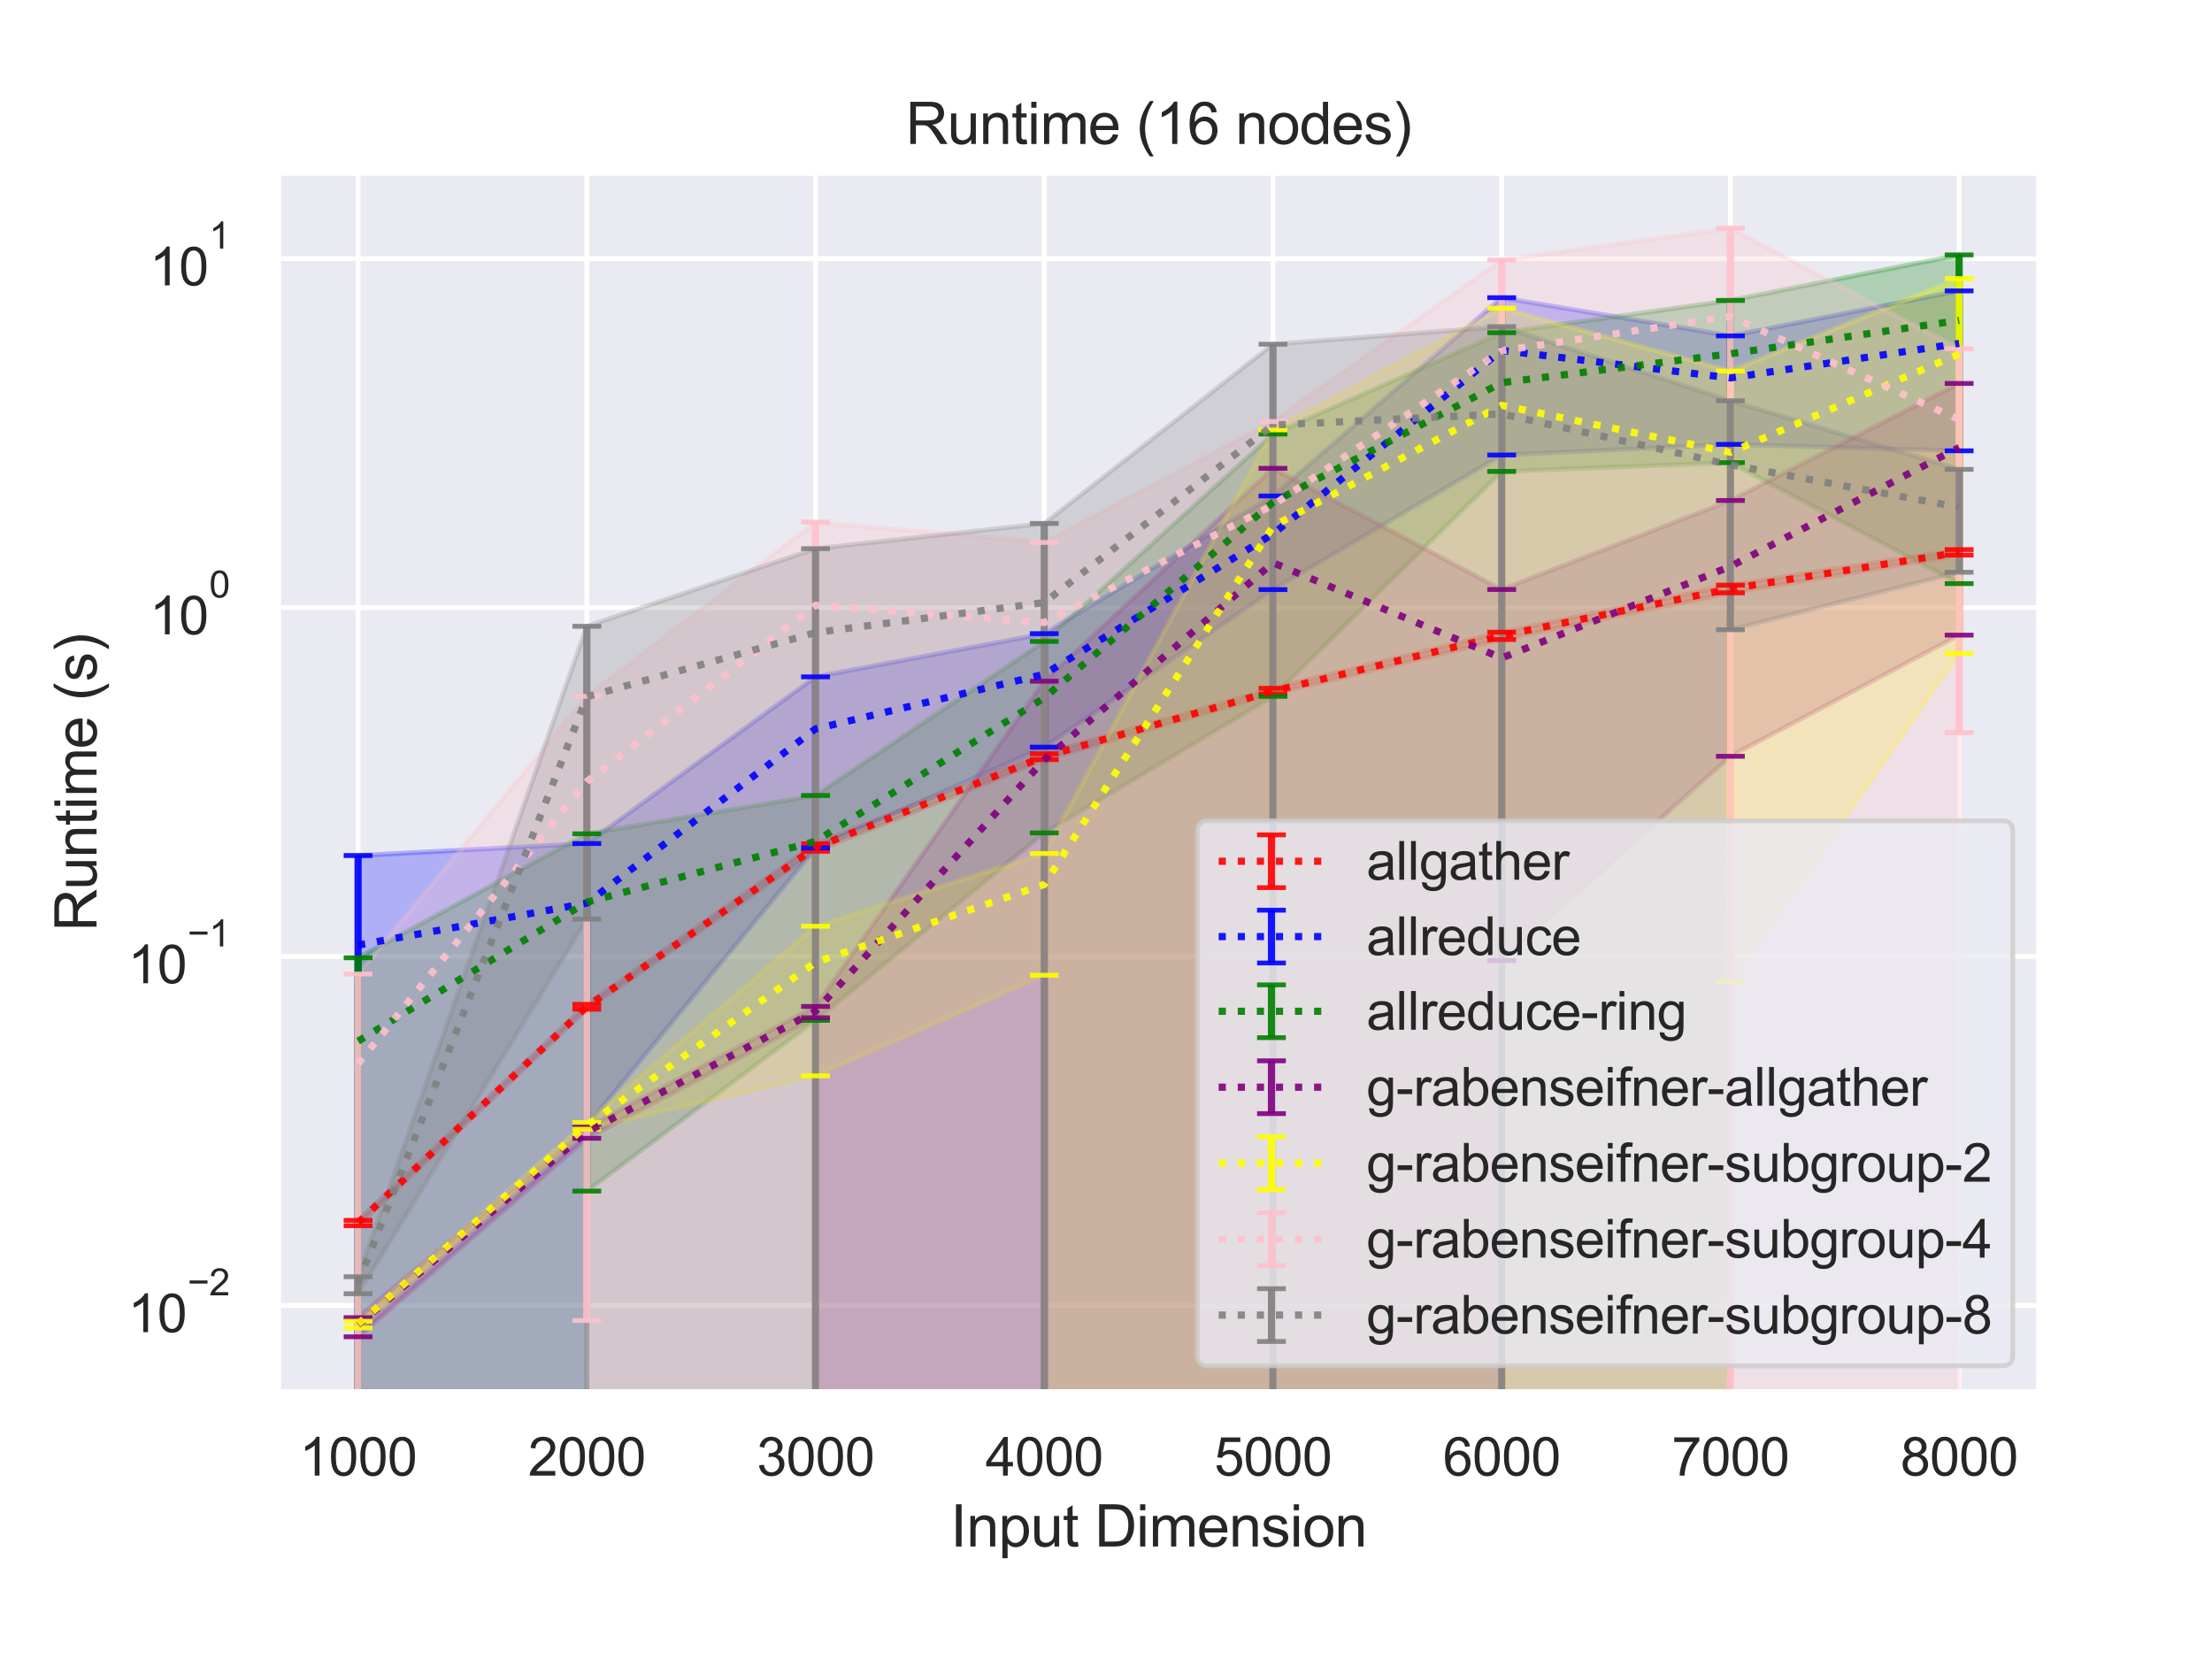 <?xml version="1.0" encoding="utf-8" standalone="no"?>
<!DOCTYPE svg PUBLIC "-//W3C//DTD SVG 1.1//EN"
  "http://www.w3.org/Graphics/SVG/1.1/DTD/svg11.dtd">
<svg height="345.6pt" version="1.1" viewBox="0 0 460.8 345.6" width="460.8pt" xmlns="http://www.w3.org/2000/svg" xmlns:xlink="http://www.w3.org/1999/xlink">
 <defs>
  <style type="text/css">*{stroke-linecap:butt;stroke-linejoin:round;}</style>
 </defs>
 <g id="figure_1">
  <g id="patch_1">
   <path d="M 0 345.6 
L 460.8 345.6 
L 460.8 0 
L 0 0 
z
" style="fill:#ffffff;"/>
  </g>
  <g id="axes_1">
   <g id="patch_2">
    <path d="M 57.92 290.02 
L 424.8 290.02 
L 424.8 36 
L 57.92 36 
z
" style="fill:#eaeaf2;"/>
   </g>
   <g id="matplotlib.axis_1">
    <g id="xtick_1">
     <g id="line2d_1">
      <path clip-path="url(#pb9b2a9830d)" d="M 74.596 290.02 
L 74.596 36 
" style="fill:none;stroke:#ffffff;stroke-linecap:round;"/>
     </g>
     <g id="text_1">
      <!-- 1000 -->
      <g style="fill:#262626;" transform="translate(62.362 307.394)scale(0.11 -0.11)">
       <defs>
        <path d="M 2384 0 
L 1822 0 
L 1822 3584 
Q 1619 3391 1289 3197 
Q 959 3003 697 2906 
L 697 3450 
Q 1169 3672 1522 3987 
Q 1875 4303 2022 4600 
L 2384 4600 
L 2384 0 
z
" id="ArialMT-31" transform="scale(0.016)"/>
        <path d="M 266 2259 
Q 266 3072 433 3567 
Q 600 4063 929 4331 
Q 1259 4600 1759 4600 
Q 2128 4600 2406 4451 
Q 2684 4303 2865 4023 
Q 3047 3744 3150 3342 
Q 3253 2941 3253 2259 
Q 3253 1453 3087 958 
Q 2922 463 2592 192 
Q 2263 -78 1759 -78 
Q 1097 -78 719 397 
Q 266 969 266 2259 
z
M 844 2259 
Q 844 1131 1108 757 
Q 1372 384 1759 384 
Q 2147 384 2411 759 
Q 2675 1134 2675 2259 
Q 2675 3391 2411 3762 
Q 2147 4134 1753 4134 
Q 1366 4134 1134 3806 
Q 844 3388 844 2259 
z
" id="ArialMT-30" transform="scale(0.016)"/>
       </defs>
       <use xlink:href="#ArialMT-31"/>
       <use x="55.615" xlink:href="#ArialMT-30"/>
       <use x="111.23" xlink:href="#ArialMT-30"/>
       <use x="166.846" xlink:href="#ArialMT-30"/>
      </g>
     </g>
    </g>
    <g id="xtick_2">
     <g id="line2d_2">
      <path clip-path="url(#pb9b2a9830d)" d="M 122.243 290.02 
L 122.243 36 
" style="fill:none;stroke:#ffffff;stroke-linecap:round;"/>
     </g>
     <g id="text_2">
      <!-- 2000 -->
      <g style="fill:#262626;" transform="translate(110.009 307.394)scale(0.11 -0.11)">
       <defs>
        <path d="M 3222 541 
L 3222 0 
L 194 0 
Q 188 203 259 391 
Q 375 700 629 1000 
Q 884 1300 1366 1694 
Q 2113 2306 2375 2664 
Q 2638 3022 2638 3341 
Q 2638 3675 2398 3904 
Q 2159 4134 1775 4134 
Q 1369 4134 1125 3890 
Q 881 3647 878 3216 
L 300 3275 
Q 359 3922 746 4261 
Q 1134 4600 1788 4600 
Q 2447 4600 2831 4234 
Q 3216 3869 3216 3328 
Q 3216 3053 3103 2787 
Q 2991 2522 2730 2228 
Q 2469 1934 1863 1422 
Q 1356 997 1212 845 
Q 1069 694 975 541 
L 3222 541 
z
" id="ArialMT-32" transform="scale(0.016)"/>
       </defs>
       <use xlink:href="#ArialMT-32"/>
       <use x="55.615" xlink:href="#ArialMT-30"/>
       <use x="111.23" xlink:href="#ArialMT-30"/>
       <use x="166.846" xlink:href="#ArialMT-30"/>
      </g>
     </g>
    </g>
    <g id="xtick_3">
     <g id="line2d_3">
      <path clip-path="url(#pb9b2a9830d)" d="M 169.89 290.02 
L 169.89 36 
" style="fill:none;stroke:#ffffff;stroke-linecap:round;"/>
     </g>
     <g id="text_3">
      <!-- 3000 -->
      <g style="fill:#262626;" transform="translate(157.656 307.394)scale(0.11 -0.11)">
       <defs>
        <path d="M 269 1209 
L 831 1284 
Q 928 806 1161 595 
Q 1394 384 1728 384 
Q 2125 384 2398 659 
Q 2672 934 2672 1341 
Q 2672 1728 2419 1979 
Q 2166 2231 1775 2231 
Q 1616 2231 1378 2169 
L 1441 2663 
Q 1497 2656 1531 2656 
Q 1891 2656 2178 2843 
Q 2466 3031 2466 3422 
Q 2466 3731 2256 3934 
Q 2047 4138 1716 4138 
Q 1388 4138 1169 3931 
Q 950 3725 888 3313 
L 325 3413 
Q 428 3978 793 4289 
Q 1159 4600 1703 4600 
Q 2078 4600 2393 4439 
Q 2709 4278 2876 4000 
Q 3044 3722 3044 3409 
Q 3044 3113 2884 2869 
Q 2725 2625 2413 2481 
Q 2819 2388 3044 2092 
Q 3269 1797 3269 1353 
Q 3269 753 2831 336 
Q 2394 -81 1725 -81 
Q 1122 -81 723 278 
Q 325 638 269 1209 
z
" id="ArialMT-33" transform="scale(0.016)"/>
       </defs>
       <use xlink:href="#ArialMT-33"/>
       <use x="55.615" xlink:href="#ArialMT-30"/>
       <use x="111.23" xlink:href="#ArialMT-30"/>
       <use x="166.846" xlink:href="#ArialMT-30"/>
      </g>
     </g>
    </g>
    <g id="xtick_4">
     <g id="line2d_4">
      <path clip-path="url(#pb9b2a9830d)" d="M 217.537 290.02 
L 217.537 36 
" style="fill:none;stroke:#ffffff;stroke-linecap:round;"/>
     </g>
     <g id="text_4">
      <!-- 4000 -->
      <g style="fill:#262626;" transform="translate(205.303 307.394)scale(0.11 -0.11)">
       <defs>
        <path d="M 2069 0 
L 2069 1097 
L 81 1097 
L 81 1613 
L 2172 4581 
L 2631 4581 
L 2631 1613 
L 3250 1613 
L 3250 1097 
L 2631 1097 
L 2631 0 
L 2069 0 
z
M 2069 1613 
L 2069 3678 
L 634 1613 
L 2069 1613 
z
" id="ArialMT-34" transform="scale(0.016)"/>
       </defs>
       <use xlink:href="#ArialMT-34"/>
       <use x="55.615" xlink:href="#ArialMT-30"/>
       <use x="111.23" xlink:href="#ArialMT-30"/>
       <use x="166.846" xlink:href="#ArialMT-30"/>
      </g>
     </g>
    </g>
    <g id="xtick_5">
     <g id="line2d_5">
      <path clip-path="url(#pb9b2a9830d)" d="M 265.183 290.02 
L 265.183 36 
" style="fill:none;stroke:#ffffff;stroke-linecap:round;"/>
     </g>
     <g id="text_5">
      <!-- 5000 -->
      <g style="fill:#262626;" transform="translate(252.949 307.394)scale(0.11 -0.11)">
       <defs>
        <path d="M 266 1200 
L 856 1250 
Q 922 819 1161 601 
Q 1400 384 1738 384 
Q 2144 384 2425 690 
Q 2706 997 2706 1503 
Q 2706 1984 2436 2262 
Q 2166 2541 1728 2541 
Q 1456 2541 1237 2417 
Q 1019 2294 894 2097 
L 366 2166 
L 809 4519 
L 3088 4519 
L 3088 3981 
L 1259 3981 
L 1013 2750 
Q 1425 3038 1878 3038 
Q 2478 3038 2890 2622 
Q 3303 2206 3303 1553 
Q 3303 931 2941 478 
Q 2500 -78 1738 -78 
Q 1113 -78 717 272 
Q 322 622 266 1200 
z
" id="ArialMT-35" transform="scale(0.016)"/>
       </defs>
       <use xlink:href="#ArialMT-35"/>
       <use x="55.615" xlink:href="#ArialMT-30"/>
       <use x="111.23" xlink:href="#ArialMT-30"/>
       <use x="166.846" xlink:href="#ArialMT-30"/>
      </g>
     </g>
    </g>
    <g id="xtick_6">
     <g id="line2d_6">
      <path clip-path="url(#pb9b2a9830d)" d="M 312.83 290.02 
L 312.83 36 
" style="fill:none;stroke:#ffffff;stroke-linecap:round;"/>
     </g>
     <g id="text_6">
      <!-- 6000 -->
      <g style="fill:#262626;" transform="translate(300.596 307.394)scale(0.11 -0.11)">
       <defs>
        <path d="M 3184 3459 
L 2625 3416 
Q 2550 3747 2413 3897 
Q 2184 4138 1850 4138 
Q 1581 4138 1378 3988 
Q 1113 3794 959 3422 
Q 806 3050 800 2363 
Q 1003 2672 1297 2822 
Q 1591 2972 1913 2972 
Q 2475 2972 2870 2558 
Q 3266 2144 3266 1488 
Q 3266 1056 3080 686 
Q 2894 316 2569 119 
Q 2244 -78 1831 -78 
Q 1128 -78 684 439 
Q 241 956 241 2144 
Q 241 3472 731 4075 
Q 1159 4600 1884 4600 
Q 2425 4600 2770 4297 
Q 3116 3994 3184 3459 
z
M 888 1484 
Q 888 1194 1011 928 
Q 1134 663 1356 523 
Q 1578 384 1822 384 
Q 2178 384 2434 671 
Q 2691 959 2691 1453 
Q 2691 1928 2437 2201 
Q 2184 2475 1800 2475 
Q 1419 2475 1153 2201 
Q 888 1928 888 1484 
z
" id="ArialMT-36" transform="scale(0.016)"/>
       </defs>
       <use xlink:href="#ArialMT-36"/>
       <use x="55.615" xlink:href="#ArialMT-30"/>
       <use x="111.23" xlink:href="#ArialMT-30"/>
       <use x="166.846" xlink:href="#ArialMT-30"/>
      </g>
     </g>
    </g>
    <g id="xtick_7">
     <g id="line2d_7">
      <path clip-path="url(#pb9b2a9830d)" d="M 360.477 290.02 
L 360.477 36 
" style="fill:none;stroke:#ffffff;stroke-linecap:round;"/>
     </g>
     <g id="text_7">
      <!-- 7000 -->
      <g style="fill:#262626;" transform="translate(348.243 307.394)scale(0.11 -0.11)">
       <defs>
        <path d="M 303 3981 
L 303 4522 
L 3269 4522 
L 3269 4084 
Q 2831 3619 2401 2847 
Q 1972 2075 1738 1259 
Q 1569 684 1522 0 
L 944 0 
Q 953 541 1156 1306 
Q 1359 2072 1739 2783 
Q 2119 3494 2547 3981 
L 303 3981 
z
" id="ArialMT-37" transform="scale(0.016)"/>
       </defs>
       <use xlink:href="#ArialMT-37"/>
       <use x="55.615" xlink:href="#ArialMT-30"/>
       <use x="111.23" xlink:href="#ArialMT-30"/>
       <use x="166.846" xlink:href="#ArialMT-30"/>
      </g>
     </g>
    </g>
    <g id="xtick_8">
     <g id="line2d_8">
      <path clip-path="url(#pb9b2a9830d)" d="M 408.124 290.02 
L 408.124 36 
" style="fill:none;stroke:#ffffff;stroke-linecap:round;"/>
     </g>
     <g id="text_8">
      <!-- 8000 -->
      <g style="fill:#262626;" transform="translate(395.89 307.394)scale(0.11 -0.11)">
       <defs>
        <path d="M 1131 2484 
Q 781 2613 612 2850 
Q 444 3088 444 3419 
Q 444 3919 803 4259 
Q 1163 4600 1759 4600 
Q 2359 4600 2725 4251 
Q 3091 3903 3091 3403 
Q 3091 3084 2923 2848 
Q 2756 2613 2416 2484 
Q 2838 2347 3058 2040 
Q 3278 1734 3278 1309 
Q 3278 722 2862 322 
Q 2447 -78 1769 -78 
Q 1091 -78 675 323 
Q 259 725 259 1325 
Q 259 1772 486 2073 
Q 713 2375 1131 2484 
z
M 1019 3438 
Q 1019 3113 1228 2906 
Q 1438 2700 1772 2700 
Q 2097 2700 2305 2904 
Q 2513 3109 2513 3406 
Q 2513 3716 2298 3927 
Q 2084 4138 1766 4138 
Q 1444 4138 1231 3931 
Q 1019 3725 1019 3438 
z
M 838 1322 
Q 838 1081 952 856 
Q 1066 631 1291 507 
Q 1516 384 1775 384 
Q 2178 384 2440 643 
Q 2703 903 2703 1303 
Q 2703 1709 2433 1975 
Q 2163 2241 1756 2241 
Q 1359 2241 1098 1978 
Q 838 1716 838 1322 
z
" id="ArialMT-38" transform="scale(0.016)"/>
       </defs>
       <use xlink:href="#ArialMT-38"/>
       <use x="55.615" xlink:href="#ArialMT-30"/>
       <use x="111.23" xlink:href="#ArialMT-30"/>
       <use x="166.846" xlink:href="#ArialMT-30"/>
      </g>
     </g>
    </g>
    <g id="text_9">
     <!-- Input Dimension -->
     <g style="fill:#262626;" transform="translate(198.006 322.169)scale(0.12 -0.12)">
      <defs>
       <path d="M 597 0 
L 597 4581 
L 1203 4581 
L 1203 0 
L 597 0 
z
" id="ArialMT-49" transform="scale(0.016)"/>
       <path d="M 422 0 
L 422 3319 
L 928 3319 
L 928 2847 
Q 1294 3394 1984 3394 
Q 2284 3394 2536 3286 
Q 2788 3178 2913 3003 
Q 3038 2828 3088 2588 
Q 3119 2431 3119 2041 
L 3119 0 
L 2556 0 
L 2556 2019 
Q 2556 2363 2490 2533 
Q 2425 2703 2258 2804 
Q 2091 2906 1866 2906 
Q 1506 2906 1245 2678 
Q 984 2450 984 1813 
L 984 0 
L 422 0 
z
" id="ArialMT-6e" transform="scale(0.016)"/>
       <path d="M 422 -1272 
L 422 3319 
L 934 3319 
L 934 2888 
Q 1116 3141 1344 3267 
Q 1572 3394 1897 3394 
Q 2322 3394 2647 3175 
Q 2972 2956 3137 2557 
Q 3303 2159 3303 1684 
Q 3303 1175 3120 767 
Q 2938 359 2589 142 
Q 2241 -75 1856 -75 
Q 1575 -75 1351 44 
Q 1128 163 984 344 
L 984 -1272 
L 422 -1272 
z
M 931 1641 
Q 931 1000 1190 694 
Q 1450 388 1819 388 
Q 2194 388 2461 705 
Q 2728 1022 2728 1688 
Q 2728 2322 2467 2637 
Q 2206 2953 1844 2953 
Q 1484 2953 1207 2617 
Q 931 2281 931 1641 
z
" id="ArialMT-70" transform="scale(0.016)"/>
       <path d="M 2597 0 
L 2597 488 
Q 2209 -75 1544 -75 
Q 1250 -75 995 37 
Q 741 150 617 320 
Q 494 491 444 738 
Q 409 903 409 1263 
L 409 3319 
L 972 3319 
L 972 1478 
Q 972 1038 1006 884 
Q 1059 663 1231 536 
Q 1403 409 1656 409 
Q 1909 409 2131 539 
Q 2353 669 2445 892 
Q 2538 1116 2538 1541 
L 2538 3319 
L 3100 3319 
L 3100 0 
L 2597 0 
z
" id="ArialMT-75" transform="scale(0.016)"/>
       <path d="M 1650 503 
L 1731 6 
Q 1494 -44 1306 -44 
Q 1000 -44 831 53 
Q 663 150 594 308 
Q 525 466 525 972 
L 525 2881 
L 113 2881 
L 113 3319 
L 525 3319 
L 525 4141 
L 1084 4478 
L 1084 3319 
L 1650 3319 
L 1650 2881 
L 1084 2881 
L 1084 941 
Q 1084 700 1114 631 
Q 1144 563 1211 522 
Q 1278 481 1403 481 
Q 1497 481 1650 503 
z
" id="ArialMT-74" transform="scale(0.016)"/>
       <path id="ArialMT-20" transform="scale(0.016)"/>
       <path d="M 494 0 
L 494 4581 
L 2072 4581 
Q 2606 4581 2888 4516 
Q 3281 4425 3559 4188 
Q 3922 3881 4101 3404 
Q 4281 2928 4281 2316 
Q 4281 1794 4159 1391 
Q 4038 988 3847 723 
Q 3656 459 3429 307 
Q 3203 156 2883 78 
Q 2563 0 2147 0 
L 494 0 
z
M 1100 541 
L 2078 541 
Q 2531 541 2789 625 
Q 3047 709 3200 863 
Q 3416 1078 3536 1442 
Q 3656 1806 3656 2325 
Q 3656 3044 3420 3430 
Q 3184 3816 2847 3947 
Q 2603 4041 2063 4041 
L 1100 4041 
L 1100 541 
z
" id="ArialMT-44" transform="scale(0.016)"/>
       <path d="M 425 3934 
L 425 4581 
L 988 4581 
L 988 3934 
L 425 3934 
z
M 425 0 
L 425 3319 
L 988 3319 
L 988 0 
L 425 0 
z
" id="ArialMT-69" transform="scale(0.016)"/>
       <path d="M 422 0 
L 422 3319 
L 925 3319 
L 925 2853 
Q 1081 3097 1340 3245 
Q 1600 3394 1931 3394 
Q 2300 3394 2536 3241 
Q 2772 3088 2869 2813 
Q 3263 3394 3894 3394 
Q 4388 3394 4653 3120 
Q 4919 2847 4919 2278 
L 4919 0 
L 4359 0 
L 4359 2091 
Q 4359 2428 4304 2576 
Q 4250 2725 4106 2815 
Q 3963 2906 3769 2906 
Q 3419 2906 3187 2673 
Q 2956 2441 2956 1928 
L 2956 0 
L 2394 0 
L 2394 2156 
Q 2394 2531 2256 2718 
Q 2119 2906 1806 2906 
Q 1569 2906 1367 2781 
Q 1166 2656 1075 2415 
Q 984 2175 984 1722 
L 984 0 
L 422 0 
z
" id="ArialMT-6d" transform="scale(0.016)"/>
       <path d="M 2694 1069 
L 3275 997 
Q 3138 488 2766 206 
Q 2394 -75 1816 -75 
Q 1088 -75 661 373 
Q 234 822 234 1631 
Q 234 2469 665 2931 
Q 1097 3394 1784 3394 
Q 2450 3394 2872 2941 
Q 3294 2488 3294 1666 
Q 3294 1616 3291 1516 
L 816 1516 
Q 847 969 1125 678 
Q 1403 388 1819 388 
Q 2128 388 2347 550 
Q 2566 713 2694 1069 
z
M 847 1978 
L 2700 1978 
Q 2663 2397 2488 2606 
Q 2219 2931 1791 2931 
Q 1403 2931 1139 2672 
Q 875 2413 847 1978 
z
" id="ArialMT-65" transform="scale(0.016)"/>
       <path d="M 197 991 
L 753 1078 
Q 800 744 1014 566 
Q 1228 388 1613 388 
Q 2000 388 2187 545 
Q 2375 703 2375 916 
Q 2375 1106 2209 1216 
Q 2094 1291 1634 1406 
Q 1016 1563 777 1677 
Q 538 1791 414 1992 
Q 291 2194 291 2438 
Q 291 2659 392 2848 
Q 494 3038 669 3163 
Q 800 3259 1026 3326 
Q 1253 3394 1513 3394 
Q 1903 3394 2198 3281 
Q 2494 3169 2634 2976 
Q 2775 2784 2828 2463 
L 2278 2388 
Q 2241 2644 2061 2787 
Q 1881 2931 1553 2931 
Q 1166 2931 1000 2803 
Q 834 2675 834 2503 
Q 834 2394 903 2306 
Q 972 2216 1119 2156 
Q 1203 2125 1616 2013 
Q 2213 1853 2448 1751 
Q 2684 1650 2818 1456 
Q 2953 1263 2953 975 
Q 2953 694 2789 445 
Q 2625 197 2315 61 
Q 2006 -75 1616 -75 
Q 969 -75 630 194 
Q 291 463 197 991 
z
" id="ArialMT-73" transform="scale(0.016)"/>
       <path d="M 213 1659 
Q 213 2581 725 3025 
Q 1153 3394 1769 3394 
Q 2453 3394 2887 2945 
Q 3322 2497 3322 1706 
Q 3322 1066 3130 698 
Q 2938 331 2570 128 
Q 2203 -75 1769 -75 
Q 1072 -75 642 372 
Q 213 819 213 1659 
z
M 791 1659 
Q 791 1022 1069 705 
Q 1347 388 1769 388 
Q 2188 388 2466 706 
Q 2744 1025 2744 1678 
Q 2744 2294 2464 2611 
Q 2184 2928 1769 2928 
Q 1347 2928 1069 2612 
Q 791 2297 791 1659 
z
" id="ArialMT-6f" transform="scale(0.016)"/>
      </defs>
      <use xlink:href="#ArialMT-49"/>
      <use x="27.783" xlink:href="#ArialMT-6e"/>
      <use x="83.398" xlink:href="#ArialMT-70"/>
      <use x="139.014" xlink:href="#ArialMT-75"/>
      <use x="194.629" xlink:href="#ArialMT-74"/>
      <use x="222.412" xlink:href="#ArialMT-20"/>
      <use x="250.195" xlink:href="#ArialMT-44"/>
      <use x="322.412" xlink:href="#ArialMT-69"/>
      <use x="344.629" xlink:href="#ArialMT-6d"/>
      <use x="427.93" xlink:href="#ArialMT-65"/>
      <use x="483.545" xlink:href="#ArialMT-6e"/>
      <use x="539.16" xlink:href="#ArialMT-73"/>
      <use x="589.16" xlink:href="#ArialMT-69"/>
      <use x="611.377" xlink:href="#ArialMT-6f"/>
      <use x="666.992" xlink:href="#ArialMT-6e"/>
     </g>
    </g>
   </g>
   <g id="matplotlib.axis_2">
    <g id="ytick_1">
     <g id="line2d_9">
      <path clip-path="url(#pb9b2a9830d)" d="M 57.92 271.953 
L 424.8 271.953 
" style="fill:none;stroke:#ffffff;stroke-linecap:round;"/>
     </g>
     <g id="text_10">
      <!-- $\mathdefault{10^{-2}}$ -->
      <g style="fill:#262626;" transform="translate(26.64 277.625)scale(0.11 -0.11)">
       <defs>
        <path d="M 3381 1997 
L 356 1997 
L 356 2522 
L 3381 2522 
L 3381 1997 
z
" id="ArialMT-2212" transform="scale(0.016)"/>
       </defs>
       <use transform="translate(0 0.994)" xlink:href="#ArialMT-31"/>
       <use transform="translate(55.615 0.994)" xlink:href="#ArialMT-30"/>
       <use transform="translate(112.973 70.688)scale(0.7)" xlink:href="#ArialMT-2212"/>
       <use transform="translate(153.852 70.688)scale(0.7)" xlink:href="#ArialMT-32"/>
      </g>
     </g>
    </g>
    <g id="ytick_2">
     <g id="line2d_10">
      <path clip-path="url(#pb9b2a9830d)" d="M 57.92 199.266 
L 424.8 199.266 
" style="fill:none;stroke:#ffffff;stroke-linecap:round;"/>
     </g>
     <g id="text_11">
      <!-- $\mathdefault{10^{-1}}$ -->
      <g style="fill:#262626;" transform="translate(26.64 204.938)scale(0.11 -0.11)">
       <use transform="translate(0 0.994)" xlink:href="#ArialMT-31"/>
       <use transform="translate(55.615 0.994)" xlink:href="#ArialMT-30"/>
       <use transform="translate(112.973 70.688)scale(0.7)" xlink:href="#ArialMT-2212"/>
       <use transform="translate(153.852 70.688)scale(0.7)" xlink:href="#ArialMT-31"/>
      </g>
     </g>
    </g>
    <g id="ytick_3">
     <g id="line2d_11">
      <path clip-path="url(#pb9b2a9830d)" d="M 57.92 126.578 
L 424.8 126.578 
" style="fill:none;stroke:#ffffff;stroke-linecap:round;"/>
     </g>
     <g id="text_12">
      <!-- $\mathdefault{10^{0}}$ -->
      <g style="fill:#262626;" transform="translate(31.15 132.25)scale(0.11 -0.11)">
       <use transform="translate(0 0.994)" xlink:href="#ArialMT-31"/>
       <use transform="translate(55.615 0.994)" xlink:href="#ArialMT-30"/>
       <use transform="translate(112.973 70.688)scale(0.7)" xlink:href="#ArialMT-30"/>
      </g>
     </g>
    </g>
    <g id="ytick_4">
     <g id="line2d_12">
      <path clip-path="url(#pb9b2a9830d)" d="M 57.92 53.89 
L 424.8 53.89 
" style="fill:none;stroke:#ffffff;stroke-linecap:round;"/>
     </g>
     <g id="text_13">
      <!-- $\mathdefault{10^{1}}$ -->
      <g style="fill:#262626;" transform="translate(31.15 59.562)scale(0.11 -0.11)">
       <use transform="translate(0 0.994)" xlink:href="#ArialMT-31"/>
       <use transform="translate(55.615 0.994)" xlink:href="#ArialMT-30"/>
       <use transform="translate(112.973 70.688)scale(0.7)" xlink:href="#ArialMT-31"/>
      </g>
     </g>
    </g>
    <g id="ytick_5"/>
    <g id="ytick_6"/>
    <g id="ytick_7"/>
    <g id="ytick_8"/>
    <g id="ytick_9"/>
    <g id="ytick_10"/>
    <g id="ytick_11"/>
    <g id="ytick_12"/>
    <g id="ytick_13"/>
    <g id="ytick_14"/>
    <g id="ytick_15"/>
    <g id="ytick_16"/>
    <g id="ytick_17"/>
    <g id="ytick_18"/>
    <g id="ytick_19"/>
    <g id="ytick_20"/>
    <g id="ytick_21"/>
    <g id="ytick_22"/>
    <g id="ytick_23"/>
    <g id="ytick_24"/>
    <g id="ytick_25"/>
    <g id="ytick_26"/>
    <g id="ytick_27"/>
    <g id="ytick_28"/>
    <g id="ytick_29"/>
    <g id="ytick_30"/>
    <g id="ytick_31"/>
    <g id="ytick_32"/>
    <g id="text_14">
     <!-- Runtime (s) -->
     <g style="fill:#262626;" transform="translate(20.114 194.013)rotate(-90)scale(0.12 -0.12)">
      <defs>
       <path d="M 503 0 
L 503 4581 
L 2534 4581 
Q 3147 4581 3465 4457 
Q 3784 4334 3975 4021 
Q 4166 3709 4166 3331 
Q 4166 2844 3850 2509 
Q 3534 2175 2875 2084 
Q 3116 1969 3241 1856 
Q 3506 1613 3744 1247 
L 4541 0 
L 3778 0 
L 3172 953 
Q 2906 1366 2734 1584 
Q 2563 1803 2427 1890 
Q 2291 1978 2150 2013 
Q 2047 2034 1813 2034 
L 1109 2034 
L 1109 0 
L 503 0 
z
M 1109 2559 
L 2413 2559 
Q 2828 2559 3062 2645 
Q 3297 2731 3419 2920 
Q 3541 3109 3541 3331 
Q 3541 3656 3305 3865 
Q 3069 4075 2559 4075 
L 1109 4075 
L 1109 2559 
z
" id="ArialMT-52" transform="scale(0.016)"/>
       <path d="M 1497 -1347 
Q 1031 -759 709 28 
Q 388 816 388 1659 
Q 388 2403 628 3084 
Q 909 3875 1497 4659 
L 1900 4659 
Q 1522 4009 1400 3731 
Q 1209 3300 1100 2831 
Q 966 2247 966 1656 
Q 966 153 1900 -1347 
L 1497 -1347 
z
" id="ArialMT-28" transform="scale(0.016)"/>
       <path d="M 791 -1347 
L 388 -1347 
Q 1322 153 1322 1656 
Q 1322 2244 1188 2822 
Q 1081 3291 891 3722 
Q 769 4003 388 4659 
L 791 4659 
Q 1378 3875 1659 3084 
Q 1900 2403 1900 1659 
Q 1900 816 1576 28 
Q 1253 -759 791 -1347 
z
" id="ArialMT-29" transform="scale(0.016)"/>
      </defs>
      <use xlink:href="#ArialMT-52"/>
      <use x="72.217" xlink:href="#ArialMT-75"/>
      <use x="127.832" xlink:href="#ArialMT-6e"/>
      <use x="183.447" xlink:href="#ArialMT-74"/>
      <use x="211.23" xlink:href="#ArialMT-69"/>
      <use x="233.447" xlink:href="#ArialMT-6d"/>
      <use x="316.748" xlink:href="#ArialMT-65"/>
      <use x="372.363" xlink:href="#ArialMT-20"/>
      <use x="400.146" xlink:href="#ArialMT-28"/>
      <use x="433.447" xlink:href="#ArialMT-73"/>
      <use x="483.447" xlink:href="#ArialMT-29"/>
     </g>
    </g>
   </g>
   <g id="PolyCollection_1">
    <defs>
     <path d="M 74.596 -91.378 
L 74.596 -90.262 
L 122.243 -135.365 
L 169.89 -168.269 
L 217.537 -187.355 
L 265.183 -201.034 
L 312.83 -212.382 
L 360.477 -222.106 
L 408.124 -229.965 
L 408.124 -231.103 
L 408.124 -231.103 
L 360.477 -223.711 
L 312.83 -213.9 
L 265.183 -202.215 
L 217.537 -188.579 
L 169.89 -169.824 
L 122.243 -136.374 
L 74.596 -91.378 
z
" id="m6c4b29a154" style="stroke:#ff0000;stroke-opacity:0.25;"/>
    </defs>
    <g clip-path="url(#pb9b2a9830d)">
     <use style="fill:#ff0000;fill-opacity:0.25;stroke:#ff0000;stroke-opacity:0.25;" x="0" xlink:href="#m6c4b29a154" y="345.6"/>
    </g>
   </g>
   <g id="PolyCollection_2">
    <path clip-path="url(#pb9b2a9830d)" d="M 74.596 178.225 
L 74.596 72814.239 
L 122.243 234.493 
L 169.89 176.654 
L 217.537 155.64 
L 265.183 122.825 
L 312.83 94.782 
L 360.477 92.573 
L 408.124 93.909 
L 408.124 60.597 
L 408.124 60.597 
L 360.477 69.977 
L 312.83 62.011 
L 265.183 103.32 
L 217.537 131.997 
L 169.89 140.995 
L 122.243 175.724 
L 74.596 178.225 
z
" style="fill:#0000ff;fill-opacity:0.25;stroke:#0000ff;stroke-opacity:0.25;"/>
   </g>
   <g id="PolyCollection_3">
    <path clip-path="url(#pb9b2a9830d)" d="M 74.596 199.519 
L 74.596 72814.239 
L 122.243 248.126 
L 169.89 212.557 
L 217.537 173.509 
L 265.183 145.063 
L 312.83 98.207 
L 360.477 96.378 
L 408.124 121.574 
L 408.124 53.101 
L 408.124 53.101 
L 360.477 62.581 
L 312.83 69.309 
L 265.183 90.418 
L 217.537 133.623 
L 169.89 165.716 
L 122.243 173.701 
L 74.596 199.519 
z
" style="fill:#008000;fill-opacity:0.25;stroke:#008000;stroke-opacity:0.25;"/>
   </g>
   <g id="PolyCollection_4">
    <path clip-path="url(#pb9b2a9830d)" d="M 74.596 274.487 
L 74.596 278.474 
L 122.243 237.13 
L 169.89 212.013 
L 217.537 72814.239 
L 265.183 72814.239 
L 312.83 200.113 
L 360.477 157.549 
L 408.124 132.308 
L 408.124 79.879 
L 408.124 79.879 
L 360.477 104.256 
L 312.83 122.8 
L 265.183 97.565 
L 217.537 141.904 
L 169.89 209.664 
L 122.243 234.824 
L 74.596 274.487 
z
" style="fill:#800080;fill-opacity:0.25;stroke:#800080;stroke-opacity:0.25;"/>
   </g>
   <g id="PolyCollection_5">
    <path clip-path="url(#pb9b2a9830d)" d="M 74.596 275.229 
L 74.596 276.636 
L 122.243 235.21 
L 169.89 224.122 
L 217.537 203.159 
L 265.183 72814.239 
L 312.83 72814.239 
L 360.477 204.489 
L 408.124 136.145 
L 408.124 58.023 
L 408.124 58.023 
L 360.477 77.299 
L 312.83 64.202 
L 265.183 89.562 
L 217.537 177.801 
L 169.89 192.951 
L 122.243 233.827 
L 74.596 275.229 
z
" style="fill:#ffff00;fill-opacity:0.25;stroke:#ffff00;stroke-opacity:0.25;"/>
   </g>
   <g id="PolyCollection_6">
    <path clip-path="url(#pb9b2a9830d)" d="M 74.596 202.894 
L 74.596 72814.239 
L 122.243 275.097 
L 169.89 72814.239 
L 217.537 72814.239 
L 265.183 72814.239 
L 312.83 72814.239 
L 360.477 72814.239 
L 408.124 152.616 
L 408.124 72.672 
L 408.124 72.672 
L 360.477 47.546 
L 312.83 54.157 
L 265.183 87.81 
L 217.537 113 
L 169.89 108.76 
L 122.243 145.068 
L 74.596 202.894 
z
" style="fill:#ffc0cb;fill-opacity:0.25;stroke:#ffc0cb;stroke-opacity:0.25;"/>
   </g>
   <g id="PolyCollection_7">
    <path clip-path="url(#pb9b2a9830d)" d="M 74.596 265.966 
L 74.596 269.511 
L 122.243 191.482 
L 169.89 72814.239 
L 217.537 72814.239 
L 265.183 72814.239 
L 312.83 72814.239 
L 360.477 131.173 
L 408.124 119.212 
L 408.124 97.781 
L 408.124 97.781 
L 360.477 83.486 
L 312.83 68.043 
L 265.183 71.709 
L 217.537 109.045 
L 169.89 114.299 
L 122.243 130.464 
L 74.596 265.966 
z
" style="fill:#808080;fill-opacity:0.25;stroke:#808080;stroke-opacity:0.25;"/>
   </g>
   <g id="LineCollection_1">
    <path clip-path="url(#pb9b2a9830d)" d="M 74.596 255.338 
L 74.596 254.222 
" style="fill:none;stroke:#ff0000;stroke-opacity:0.9;stroke-width:1.5;"/>
    <path clip-path="url(#pb9b2a9830d)" d="M 122.243 210.235 
L 122.243 209.226 
" style="fill:none;stroke:#ff0000;stroke-opacity:0.9;stroke-width:1.5;"/>
    <path clip-path="url(#pb9b2a9830d)" d="M 169.89 177.331 
L 169.89 175.776 
" style="fill:none;stroke:#ff0000;stroke-opacity:0.9;stroke-width:1.5;"/>
    <path clip-path="url(#pb9b2a9830d)" d="M 217.537 158.245 
L 217.537 157.021 
" style="fill:none;stroke:#ff0000;stroke-opacity:0.9;stroke-width:1.5;"/>
    <path clip-path="url(#pb9b2a9830d)" d="M 265.183 144.566 
L 265.183 143.385 
" style="fill:none;stroke:#ff0000;stroke-opacity:0.9;stroke-width:1.5;"/>
    <path clip-path="url(#pb9b2a9830d)" d="M 312.83 133.218 
L 312.83 131.7 
" style="fill:none;stroke:#ff0000;stroke-opacity:0.9;stroke-width:1.5;"/>
    <path clip-path="url(#pb9b2a9830d)" d="M 360.477 123.494 
L 360.477 121.889 
" style="fill:none;stroke:#ff0000;stroke-opacity:0.9;stroke-width:1.5;"/>
    <path clip-path="url(#pb9b2a9830d)" d="M 408.124 115.635 
L 408.124 114.497 
" style="fill:none;stroke:#ff0000;stroke-opacity:0.9;stroke-width:1.5;"/>
   </g>
   <g id="LineCollection_2">
    <path clip-path="url(#pb9b2a9830d)" d="M 74.596 346.6 
L 74.596 178.225 
" style="fill:none;stroke:#0000ff;stroke-opacity:0.9;stroke-width:1.5;"/>
    <path clip-path="url(#pb9b2a9830d)" d="M 122.243 234.493 
L 122.243 175.724 
" style="fill:none;stroke:#0000ff;stroke-opacity:0.9;stroke-width:1.5;"/>
    <path clip-path="url(#pb9b2a9830d)" d="M 169.89 176.654 
L 169.89 140.995 
" style="fill:none;stroke:#0000ff;stroke-opacity:0.9;stroke-width:1.5;"/>
    <path clip-path="url(#pb9b2a9830d)" d="M 217.537 155.64 
L 217.537 131.997 
" style="fill:none;stroke:#0000ff;stroke-opacity:0.9;stroke-width:1.5;"/>
    <path clip-path="url(#pb9b2a9830d)" d="M 265.183 122.825 
L 265.183 103.32 
" style="fill:none;stroke:#0000ff;stroke-opacity:0.9;stroke-width:1.5;"/>
    <path clip-path="url(#pb9b2a9830d)" d="M 312.83 94.782 
L 312.83 62.011 
" style="fill:none;stroke:#0000ff;stroke-opacity:0.9;stroke-width:1.5;"/>
    <path clip-path="url(#pb9b2a9830d)" d="M 360.477 92.573 
L 360.477 69.977 
" style="fill:none;stroke:#0000ff;stroke-opacity:0.9;stroke-width:1.5;"/>
    <path clip-path="url(#pb9b2a9830d)" d="M 408.124 93.909 
L 408.124 60.597 
" style="fill:none;stroke:#0000ff;stroke-opacity:0.9;stroke-width:1.5;"/>
   </g>
   <g id="LineCollection_3">
    <path clip-path="url(#pb9b2a9830d)" d="M 74.596 346.6 
L 74.596 199.519 
" style="fill:none;stroke:#008000;stroke-opacity:0.9;stroke-width:1.5;"/>
    <path clip-path="url(#pb9b2a9830d)" d="M 122.243 248.126 
L 122.243 173.701 
" style="fill:none;stroke:#008000;stroke-opacity:0.9;stroke-width:1.5;"/>
    <path clip-path="url(#pb9b2a9830d)" d="M 169.89 212.557 
L 169.89 165.716 
" style="fill:none;stroke:#008000;stroke-opacity:0.9;stroke-width:1.5;"/>
    <path clip-path="url(#pb9b2a9830d)" d="M 217.537 173.509 
L 217.537 133.623 
" style="fill:none;stroke:#008000;stroke-opacity:0.9;stroke-width:1.5;"/>
    <path clip-path="url(#pb9b2a9830d)" d="M 265.183 145.063 
L 265.183 90.418 
" style="fill:none;stroke:#008000;stroke-opacity:0.9;stroke-width:1.5;"/>
    <path clip-path="url(#pb9b2a9830d)" d="M 312.83 98.207 
L 312.83 69.309 
" style="fill:none;stroke:#008000;stroke-opacity:0.9;stroke-width:1.5;"/>
    <path clip-path="url(#pb9b2a9830d)" d="M 360.477 96.378 
L 360.477 62.581 
" style="fill:none;stroke:#008000;stroke-opacity:0.9;stroke-width:1.5;"/>
    <path clip-path="url(#pb9b2a9830d)" d="M 408.124 121.574 
L 408.124 53.101 
" style="fill:none;stroke:#008000;stroke-opacity:0.9;stroke-width:1.5;"/>
   </g>
   <g id="LineCollection_4">
    <path clip-path="url(#pb9b2a9830d)" d="M 74.596 278.474 
L 74.596 274.487 
" style="fill:none;stroke:#800080;stroke-opacity:0.9;stroke-width:1.5;"/>
    <path clip-path="url(#pb9b2a9830d)" d="M 122.243 237.13 
L 122.243 234.824 
" style="fill:none;stroke:#800080;stroke-opacity:0.9;stroke-width:1.5;"/>
    <path clip-path="url(#pb9b2a9830d)" d="M 169.89 212.013 
L 169.89 209.664 
" style="fill:none;stroke:#800080;stroke-opacity:0.9;stroke-width:1.5;"/>
    <path clip-path="url(#pb9b2a9830d)" d="M 217.537 346.6 
L 217.537 141.904 
" style="fill:none;stroke:#800080;stroke-opacity:0.9;stroke-width:1.5;"/>
    <path clip-path="url(#pb9b2a9830d)" d="M 265.183 346.6 
L 265.183 97.565 
" style="fill:none;stroke:#800080;stroke-opacity:0.9;stroke-width:1.5;"/>
    <path clip-path="url(#pb9b2a9830d)" d="M 312.83 200.113 
L 312.83 122.8 
" style="fill:none;stroke:#800080;stroke-opacity:0.9;stroke-width:1.5;"/>
    <path clip-path="url(#pb9b2a9830d)" d="M 360.477 157.549 
L 360.477 104.256 
" style="fill:none;stroke:#800080;stroke-opacity:0.9;stroke-width:1.5;"/>
    <path clip-path="url(#pb9b2a9830d)" d="M 408.124 132.308 
L 408.124 79.879 
" style="fill:none;stroke:#800080;stroke-opacity:0.9;stroke-width:1.5;"/>
   </g>
   <g id="LineCollection_5">
    <path clip-path="url(#pb9b2a9830d)" d="M 74.596 276.636 
L 74.596 275.229 
" style="fill:none;stroke:#ffff00;stroke-opacity:0.9;stroke-width:1.5;"/>
    <path clip-path="url(#pb9b2a9830d)" d="M 122.243 235.21 
L 122.243 233.827 
" style="fill:none;stroke:#ffff00;stroke-opacity:0.9;stroke-width:1.5;"/>
    <path clip-path="url(#pb9b2a9830d)" d="M 169.89 224.122 
L 169.89 192.951 
" style="fill:none;stroke:#ffff00;stroke-opacity:0.9;stroke-width:1.5;"/>
    <path clip-path="url(#pb9b2a9830d)" d="M 217.537 203.159 
L 217.537 177.801 
" style="fill:none;stroke:#ffff00;stroke-opacity:0.9;stroke-width:1.5;"/>
    <path clip-path="url(#pb9b2a9830d)" d="M 265.183 346.6 
L 265.183 89.562 
" style="fill:none;stroke:#ffff00;stroke-opacity:0.9;stroke-width:1.5;"/>
    <path clip-path="url(#pb9b2a9830d)" d="M 312.83 346.6 
L 312.83 64.202 
" style="fill:none;stroke:#ffff00;stroke-opacity:0.9;stroke-width:1.5;"/>
    <path clip-path="url(#pb9b2a9830d)" d="M 360.477 204.489 
L 360.477 77.299 
" style="fill:none;stroke:#ffff00;stroke-opacity:0.9;stroke-width:1.5;"/>
    <path clip-path="url(#pb9b2a9830d)" d="M 408.124 136.145 
L 408.124 58.023 
" style="fill:none;stroke:#ffff00;stroke-opacity:0.9;stroke-width:1.5;"/>
   </g>
   <g id="LineCollection_6">
    <path clip-path="url(#pb9b2a9830d)" d="M 74.596 346.6 
L 74.596 202.894 
" style="fill:none;stroke:#ffc0cb;stroke-opacity:0.9;stroke-width:1.5;"/>
    <path clip-path="url(#pb9b2a9830d)" d="M 122.243 275.097 
L 122.243 145.068 
" style="fill:none;stroke:#ffc0cb;stroke-opacity:0.9;stroke-width:1.5;"/>
    <path clip-path="url(#pb9b2a9830d)" d="M 169.89 346.6 
L 169.89 108.76 
" style="fill:none;stroke:#ffc0cb;stroke-opacity:0.9;stroke-width:1.5;"/>
    <path clip-path="url(#pb9b2a9830d)" d="M 217.537 346.6 
L 217.537 113 
" style="fill:none;stroke:#ffc0cb;stroke-opacity:0.9;stroke-width:1.5;"/>
    <path clip-path="url(#pb9b2a9830d)" d="M 265.183 346.6 
L 265.183 87.81 
" style="fill:none;stroke:#ffc0cb;stroke-opacity:0.9;stroke-width:1.5;"/>
    <path clip-path="url(#pb9b2a9830d)" d="M 312.83 346.6 
L 312.83 54.157 
" style="fill:none;stroke:#ffc0cb;stroke-opacity:0.9;stroke-width:1.5;"/>
    <path clip-path="url(#pb9b2a9830d)" d="M 360.477 346.6 
L 360.477 47.546 
" style="fill:none;stroke:#ffc0cb;stroke-opacity:0.9;stroke-width:1.5;"/>
    <path clip-path="url(#pb9b2a9830d)" d="M 408.124 152.616 
L 408.124 72.672 
" style="fill:none;stroke:#ffc0cb;stroke-opacity:0.9;stroke-width:1.5;"/>
   </g>
   <g id="LineCollection_7">
    <path clip-path="url(#pb9b2a9830d)" d="M 74.596 269.511 
L 74.596 265.966 
" style="fill:none;stroke:#808080;stroke-opacity:0.9;stroke-width:1.5;"/>
    <path clip-path="url(#pb9b2a9830d)" d="M 122.243 191.482 
L 122.243 130.464 
" style="fill:none;stroke:#808080;stroke-opacity:0.9;stroke-width:1.5;"/>
    <path clip-path="url(#pb9b2a9830d)" d="M 169.89 346.6 
L 169.89 114.299 
" style="fill:none;stroke:#808080;stroke-opacity:0.9;stroke-width:1.5;"/>
    <path clip-path="url(#pb9b2a9830d)" d="M 217.537 346.6 
L 217.537 109.045 
" style="fill:none;stroke:#808080;stroke-opacity:0.9;stroke-width:1.5;"/>
    <path clip-path="url(#pb9b2a9830d)" d="M 265.183 346.6 
L 265.183 71.709 
" style="fill:none;stroke:#808080;stroke-opacity:0.9;stroke-width:1.5;"/>
    <path clip-path="url(#pb9b2a9830d)" d="M 312.83 346.6 
L 312.83 68.043 
" style="fill:none;stroke:#808080;stroke-opacity:0.9;stroke-width:1.5;"/>
    <path clip-path="url(#pb9b2a9830d)" d="M 360.477 131.173 
L 360.477 83.486 
" style="fill:none;stroke:#808080;stroke-opacity:0.9;stroke-width:1.5;"/>
    <path clip-path="url(#pb9b2a9830d)" d="M 408.124 119.212 
L 408.124 97.781 
" style="fill:none;stroke:#808080;stroke-opacity:0.9;stroke-width:1.5;"/>
   </g>
   <g id="line2d_13">
    <defs>
     <path d="M 3 0 
L -3 -0 
" id="m6c4b463116" style="stroke:#ff0000;stroke-opacity:0.9;"/>
    </defs>
    <g clip-path="url(#pb9b2a9830d)">
     <use style="fill:#ff0000;fill-opacity:0.9;stroke:#ff0000;stroke-opacity:0.9;" x="74.596" xlink:href="#m6c4b463116" y="255.338"/>
     <use style="fill:#ff0000;fill-opacity:0.9;stroke:#ff0000;stroke-opacity:0.9;" x="122.243" xlink:href="#m6c4b463116" y="210.235"/>
     <use style="fill:#ff0000;fill-opacity:0.9;stroke:#ff0000;stroke-opacity:0.9;" x="169.89" xlink:href="#m6c4b463116" y="177.331"/>
     <use style="fill:#ff0000;fill-opacity:0.9;stroke:#ff0000;stroke-opacity:0.9;" x="217.537" xlink:href="#m6c4b463116" y="158.245"/>
     <use style="fill:#ff0000;fill-opacity:0.9;stroke:#ff0000;stroke-opacity:0.9;" x="265.183" xlink:href="#m6c4b463116" y="144.566"/>
     <use style="fill:#ff0000;fill-opacity:0.9;stroke:#ff0000;stroke-opacity:0.9;" x="312.83" xlink:href="#m6c4b463116" y="133.218"/>
     <use style="fill:#ff0000;fill-opacity:0.9;stroke:#ff0000;stroke-opacity:0.9;" x="360.477" xlink:href="#m6c4b463116" y="123.494"/>
     <use style="fill:#ff0000;fill-opacity:0.9;stroke:#ff0000;stroke-opacity:0.9;" x="408.124" xlink:href="#m6c4b463116" y="115.635"/>
    </g>
   </g>
   <g id="line2d_14">
    <g clip-path="url(#pb9b2a9830d)">
     <use style="fill:#ff0000;fill-opacity:0.9;stroke:#ff0000;stroke-opacity:0.9;" x="74.596" xlink:href="#m6c4b463116" y="254.222"/>
     <use style="fill:#ff0000;fill-opacity:0.9;stroke:#ff0000;stroke-opacity:0.9;" x="122.243" xlink:href="#m6c4b463116" y="209.226"/>
     <use style="fill:#ff0000;fill-opacity:0.9;stroke:#ff0000;stroke-opacity:0.9;" x="169.89" xlink:href="#m6c4b463116" y="175.776"/>
     <use style="fill:#ff0000;fill-opacity:0.9;stroke:#ff0000;stroke-opacity:0.9;" x="217.537" xlink:href="#m6c4b463116" y="157.021"/>
     <use style="fill:#ff0000;fill-opacity:0.9;stroke:#ff0000;stroke-opacity:0.9;" x="265.183" xlink:href="#m6c4b463116" y="143.385"/>
     <use style="fill:#ff0000;fill-opacity:0.9;stroke:#ff0000;stroke-opacity:0.9;" x="312.83" xlink:href="#m6c4b463116" y="131.7"/>
     <use style="fill:#ff0000;fill-opacity:0.9;stroke:#ff0000;stroke-opacity:0.9;" x="360.477" xlink:href="#m6c4b463116" y="121.889"/>
     <use style="fill:#ff0000;fill-opacity:0.9;stroke:#ff0000;stroke-opacity:0.9;" x="408.124" xlink:href="#m6c4b463116" y="114.497"/>
    </g>
   </g>
   <g id="line2d_15">
    <defs>
     <path d="M 3 0 
L -3 -0 
" id="mc714d4e7d6" style="stroke:#0000ff;stroke-opacity:0.9;"/>
    </defs>
    <g clip-path="url(#pb9b2a9830d)">
     <use style="fill:#0000ff;fill-opacity:0.9;stroke:#0000ff;stroke-opacity:0.9;" x="106.061" xlink:href="#mc714d4e7d6" y="24884.2"/>
     <use style="fill:#0000ff;fill-opacity:0.9;stroke:#0000ff;stroke-opacity:0.9;" x="122.243" xlink:href="#mc714d4e7d6" y="234.493"/>
     <use style="fill:#0000ff;fill-opacity:0.9;stroke:#0000ff;stroke-opacity:0.9;" x="169.89" xlink:href="#mc714d4e7d6" y="176.654"/>
     <use style="fill:#0000ff;fill-opacity:0.9;stroke:#0000ff;stroke-opacity:0.9;" x="217.537" xlink:href="#mc714d4e7d6" y="155.64"/>
     <use style="fill:#0000ff;fill-opacity:0.9;stroke:#0000ff;stroke-opacity:0.9;" x="265.183" xlink:href="#mc714d4e7d6" y="122.825"/>
     <use style="fill:#0000ff;fill-opacity:0.9;stroke:#0000ff;stroke-opacity:0.9;" x="312.83" xlink:href="#mc714d4e7d6" y="94.782"/>
     <use style="fill:#0000ff;fill-opacity:0.9;stroke:#0000ff;stroke-opacity:0.9;" x="360.477" xlink:href="#mc714d4e7d6" y="92.573"/>
     <use style="fill:#0000ff;fill-opacity:0.9;stroke:#0000ff;stroke-opacity:0.9;" x="408.124" xlink:href="#mc714d4e7d6" y="93.909"/>
    </g>
   </g>
   <g id="line2d_16">
    <g clip-path="url(#pb9b2a9830d)">
     <use style="fill:#0000ff;fill-opacity:0.9;stroke:#0000ff;stroke-opacity:0.9;" x="74.596" xlink:href="#mc714d4e7d6" y="178.225"/>
     <use style="fill:#0000ff;fill-opacity:0.9;stroke:#0000ff;stroke-opacity:0.9;" x="122.243" xlink:href="#mc714d4e7d6" y="175.724"/>
     <use style="fill:#0000ff;fill-opacity:0.9;stroke:#0000ff;stroke-opacity:0.9;" x="169.89" xlink:href="#mc714d4e7d6" y="140.995"/>
     <use style="fill:#0000ff;fill-opacity:0.9;stroke:#0000ff;stroke-opacity:0.9;" x="217.537" xlink:href="#mc714d4e7d6" y="131.997"/>
     <use style="fill:#0000ff;fill-opacity:0.9;stroke:#0000ff;stroke-opacity:0.9;" x="265.183" xlink:href="#mc714d4e7d6" y="103.32"/>
     <use style="fill:#0000ff;fill-opacity:0.9;stroke:#0000ff;stroke-opacity:0.9;" x="312.83" xlink:href="#mc714d4e7d6" y="62.011"/>
     <use style="fill:#0000ff;fill-opacity:0.9;stroke:#0000ff;stroke-opacity:0.9;" x="360.477" xlink:href="#mc714d4e7d6" y="69.977"/>
     <use style="fill:#0000ff;fill-opacity:0.9;stroke:#0000ff;stroke-opacity:0.9;" x="408.124" xlink:href="#mc714d4e7d6" y="60.597"/>
    </g>
   </g>
   <g id="line2d_17">
    <defs>
     <path d="M 3 0 
L -3 -0 
" id="m385ada1d1a" style="stroke:#008000;stroke-opacity:0.9;"/>
    </defs>
    <g clip-path="url(#pb9b2a9830d)">
     <use style="fill:#008000;fill-opacity:0.9;stroke:#008000;stroke-opacity:0.9;" x="106.067" xlink:href="#m385ada1d1a" y="24884.2"/>
     <use style="fill:#008000;fill-opacity:0.9;stroke:#008000;stroke-opacity:0.9;" x="122.243" xlink:href="#m385ada1d1a" y="248.126"/>
     <use style="fill:#008000;fill-opacity:0.9;stroke:#008000;stroke-opacity:0.9;" x="169.89" xlink:href="#m385ada1d1a" y="212.557"/>
     <use style="fill:#008000;fill-opacity:0.9;stroke:#008000;stroke-opacity:0.9;" x="217.537" xlink:href="#m385ada1d1a" y="173.509"/>
     <use style="fill:#008000;fill-opacity:0.9;stroke:#008000;stroke-opacity:0.9;" x="265.183" xlink:href="#m385ada1d1a" y="145.063"/>
     <use style="fill:#008000;fill-opacity:0.9;stroke:#008000;stroke-opacity:0.9;" x="312.83" xlink:href="#m385ada1d1a" y="98.207"/>
     <use style="fill:#008000;fill-opacity:0.9;stroke:#008000;stroke-opacity:0.9;" x="360.477" xlink:href="#m385ada1d1a" y="96.378"/>
     <use style="fill:#008000;fill-opacity:0.9;stroke:#008000;stroke-opacity:0.9;" x="408.124" xlink:href="#m385ada1d1a" y="121.574"/>
    </g>
   </g>
   <g id="line2d_18">
    <g clip-path="url(#pb9b2a9830d)">
     <use style="fill:#008000;fill-opacity:0.9;stroke:#008000;stroke-opacity:0.9;" x="74.596" xlink:href="#m385ada1d1a" y="199.519"/>
     <use style="fill:#008000;fill-opacity:0.9;stroke:#008000;stroke-opacity:0.9;" x="122.243" xlink:href="#m385ada1d1a" y="173.701"/>
     <use style="fill:#008000;fill-opacity:0.9;stroke:#008000;stroke-opacity:0.9;" x="169.89" xlink:href="#m385ada1d1a" y="165.716"/>
     <use style="fill:#008000;fill-opacity:0.9;stroke:#008000;stroke-opacity:0.9;" x="217.537" xlink:href="#m385ada1d1a" y="133.623"/>
     <use style="fill:#008000;fill-opacity:0.9;stroke:#008000;stroke-opacity:0.9;" x="265.183" xlink:href="#m385ada1d1a" y="90.418"/>
     <use style="fill:#008000;fill-opacity:0.9;stroke:#008000;stroke-opacity:0.9;" x="312.83" xlink:href="#m385ada1d1a" y="69.309"/>
     <use style="fill:#008000;fill-opacity:0.9;stroke:#008000;stroke-opacity:0.9;" x="360.477" xlink:href="#m385ada1d1a" y="62.581"/>
     <use style="fill:#008000;fill-opacity:0.9;stroke:#008000;stroke-opacity:0.9;" x="408.124" xlink:href="#m385ada1d1a" y="53.101"/>
    </g>
   </g>
   <g id="line2d_19">
    <defs>
     <path d="M 3 0 
L -3 -0 
" id="m7ca4bcfd66" style="stroke:#800080;stroke-opacity:0.9;"/>
    </defs>
    <g clip-path="url(#pb9b2a9830d)">
     <use style="fill:#800080;fill-opacity:0.9;stroke:#800080;stroke-opacity:0.9;" x="74.596" xlink:href="#m7ca4bcfd66" y="278.474"/>
     <use style="fill:#800080;fill-opacity:0.9;stroke:#800080;stroke-opacity:0.9;" x="122.243" xlink:href="#m7ca4bcfd66" y="237.13"/>
     <use style="fill:#800080;fill-opacity:0.9;stroke:#800080;stroke-opacity:0.9;" x="169.89" xlink:href="#m7ca4bcfd66" y="212.013"/>
     <use style="fill:#800080;fill-opacity:0.9;stroke:#800080;stroke-opacity:0.9;" x="186.082" xlink:href="#m7ca4bcfd66" y="24884.2"/>
     <use style="fill:#800080;fill-opacity:0.9;stroke:#800080;stroke-opacity:0.9;" x="296.633" xlink:href="#m7ca4bcfd66" y="24884.2"/>
     <use style="fill:#800080;fill-opacity:0.9;stroke:#800080;stroke-opacity:0.9;" x="312.83" xlink:href="#m7ca4bcfd66" y="200.113"/>
     <use style="fill:#800080;fill-opacity:0.9;stroke:#800080;stroke-opacity:0.9;" x="360.477" xlink:href="#m7ca4bcfd66" y="157.549"/>
     <use style="fill:#800080;fill-opacity:0.9;stroke:#800080;stroke-opacity:0.9;" x="408.124" xlink:href="#m7ca4bcfd66" y="132.308"/>
    </g>
   </g>
   <g id="line2d_20">
    <g clip-path="url(#pb9b2a9830d)">
     <use style="fill:#800080;fill-opacity:0.9;stroke:#800080;stroke-opacity:0.9;" x="74.596" xlink:href="#m7ca4bcfd66" y="274.487"/>
     <use style="fill:#800080;fill-opacity:0.9;stroke:#800080;stroke-opacity:0.9;" x="122.243" xlink:href="#m7ca4bcfd66" y="234.824"/>
     <use style="fill:#800080;fill-opacity:0.9;stroke:#800080;stroke-opacity:0.9;" x="169.89" xlink:href="#m7ca4bcfd66" y="209.664"/>
     <use style="fill:#800080;fill-opacity:0.9;stroke:#800080;stroke-opacity:0.9;" x="217.537" xlink:href="#m7ca4bcfd66" y="141.904"/>
     <use style="fill:#800080;fill-opacity:0.9;stroke:#800080;stroke-opacity:0.9;" x="265.183" xlink:href="#m7ca4bcfd66" y="97.565"/>
     <use style="fill:#800080;fill-opacity:0.9;stroke:#800080;stroke-opacity:0.9;" x="312.83" xlink:href="#m7ca4bcfd66" y="122.8"/>
     <use style="fill:#800080;fill-opacity:0.9;stroke:#800080;stroke-opacity:0.9;" x="360.477" xlink:href="#m7ca4bcfd66" y="104.256"/>
     <use style="fill:#800080;fill-opacity:0.9;stroke:#800080;stroke-opacity:0.9;" x="408.124" xlink:href="#m7ca4bcfd66" y="79.879"/>
    </g>
   </g>
   <g id="line2d_21">
    <defs>
     <path d="M 3 0 
L -3 -0 
" id="m01a654f249" style="stroke:#ffff00;stroke-opacity:0.9;"/>
    </defs>
    <g clip-path="url(#pb9b2a9830d)">
     <use style="fill:#ffff00;fill-opacity:0.9;stroke:#ffff00;stroke-opacity:0.9;" x="74.596" xlink:href="#m01a654f249" y="276.636"/>
     <use style="fill:#ffff00;fill-opacity:0.9;stroke:#ffff00;stroke-opacity:0.9;" x="122.243" xlink:href="#m01a654f249" y="235.21"/>
     <use style="fill:#ffff00;fill-opacity:0.9;stroke:#ffff00;stroke-opacity:0.9;" x="169.89" xlink:href="#m01a654f249" y="224.122"/>
     <use style="fill:#ffff00;fill-opacity:0.9;stroke:#ffff00;stroke-opacity:0.9;" x="217.537" xlink:href="#m01a654f249" y="203.159"/>
     <use style="fill:#ffff00;fill-opacity:0.9;stroke:#ffff00;stroke-opacity:0.9;" x="233.732" xlink:href="#m01a654f249" y="24884.2"/>
     <use style="fill:#ffff00;fill-opacity:0.9;stroke:#ffff00;stroke-opacity:0.9;" x="344.282" xlink:href="#m01a654f249" y="24884.2"/>
     <use style="fill:#ffff00;fill-opacity:0.9;stroke:#ffff00;stroke-opacity:0.9;" x="360.477" xlink:href="#m01a654f249" y="204.489"/>
     <use style="fill:#ffff00;fill-opacity:0.9;stroke:#ffff00;stroke-opacity:0.9;" x="408.124" xlink:href="#m01a654f249" y="136.145"/>
    </g>
   </g>
   <g id="line2d_22">
    <g clip-path="url(#pb9b2a9830d)">
     <use style="fill:#ffff00;fill-opacity:0.9;stroke:#ffff00;stroke-opacity:0.9;" x="74.596" xlink:href="#m01a654f249" y="275.229"/>
     <use style="fill:#ffff00;fill-opacity:0.9;stroke:#ffff00;stroke-opacity:0.9;" x="122.243" xlink:href="#m01a654f249" y="233.827"/>
     <use style="fill:#ffff00;fill-opacity:0.9;stroke:#ffff00;stroke-opacity:0.9;" x="169.89" xlink:href="#m01a654f249" y="192.951"/>
     <use style="fill:#ffff00;fill-opacity:0.9;stroke:#ffff00;stroke-opacity:0.9;" x="217.537" xlink:href="#m01a654f249" y="177.801"/>
     <use style="fill:#ffff00;fill-opacity:0.9;stroke:#ffff00;stroke-opacity:0.9;" x="265.183" xlink:href="#m01a654f249" y="89.562"/>
     <use style="fill:#ffff00;fill-opacity:0.9;stroke:#ffff00;stroke-opacity:0.9;" x="312.83" xlink:href="#m01a654f249" y="64.202"/>
     <use style="fill:#ffff00;fill-opacity:0.9;stroke:#ffff00;stroke-opacity:0.9;" x="360.477" xlink:href="#m01a654f249" y="77.299"/>
     <use style="fill:#ffff00;fill-opacity:0.9;stroke:#ffff00;stroke-opacity:0.9;" x="408.124" xlink:href="#m01a654f249" y="58.023"/>
    </g>
   </g>
   <g id="line2d_23">
    <defs>
     <path d="M 3 0 
L -3 -0 
" id="m42a86c19c1" style="stroke:#ffc0cb;stroke-opacity:0.9;"/>
    </defs>
    <g clip-path="url(#pb9b2a9830d)">
     <use style="fill:#ffc0cb;fill-opacity:0.9;stroke:#ffc0cb;stroke-opacity:0.9;" x="106.079" xlink:href="#m42a86c19c1" y="24884.2"/>
     <use style="fill:#ffc0cb;fill-opacity:0.9;stroke:#ffc0cb;stroke-opacity:0.9;" x="122.243" xlink:href="#m42a86c19c1" y="275.097"/>
     <use style="fill:#ffc0cb;fill-opacity:0.9;stroke:#ffc0cb;stroke-opacity:0.9;" x="138.407" xlink:href="#m42a86c19c1" y="24884.2"/>
     <use style="fill:#ffc0cb;fill-opacity:0.9;stroke:#ffc0cb;stroke-opacity:0.9;" x="391.906" xlink:href="#m42a86c19c1" y="24884.2"/>
     <use style="fill:#ffc0cb;fill-opacity:0.9;stroke:#ffc0cb;stroke-opacity:0.9;" x="408.124" xlink:href="#m42a86c19c1" y="152.616"/>
    </g>
   </g>
   <g id="line2d_24">
    <g clip-path="url(#pb9b2a9830d)">
     <use style="fill:#ffc0cb;fill-opacity:0.9;stroke:#ffc0cb;stroke-opacity:0.9;" x="74.596" xlink:href="#m42a86c19c1" y="202.894"/>
     <use style="fill:#ffc0cb;fill-opacity:0.9;stroke:#ffc0cb;stroke-opacity:0.9;" x="122.243" xlink:href="#m42a86c19c1" y="145.068"/>
     <use style="fill:#ffc0cb;fill-opacity:0.9;stroke:#ffc0cb;stroke-opacity:0.9;" x="169.89" xlink:href="#m42a86c19c1" y="108.76"/>
     <use style="fill:#ffc0cb;fill-opacity:0.9;stroke:#ffc0cb;stroke-opacity:0.9;" x="217.537" xlink:href="#m42a86c19c1" y="113"/>
     <use style="fill:#ffc0cb;fill-opacity:0.9;stroke:#ffc0cb;stroke-opacity:0.9;" x="265.183" xlink:href="#m42a86c19c1" y="87.81"/>
     <use style="fill:#ffc0cb;fill-opacity:0.9;stroke:#ffc0cb;stroke-opacity:0.9;" x="312.83" xlink:href="#m42a86c19c1" y="54.157"/>
     <use style="fill:#ffc0cb;fill-opacity:0.9;stroke:#ffc0cb;stroke-opacity:0.9;" x="360.477" xlink:href="#m42a86c19c1" y="47.546"/>
     <use style="fill:#ffc0cb;fill-opacity:0.9;stroke:#ffc0cb;stroke-opacity:0.9;" x="408.124" xlink:href="#m42a86c19c1" y="72.672"/>
    </g>
   </g>
   <g id="line2d_25">
    <defs>
     <path d="M 3 0 
L -3 -0 
" id="mefb84aa8e5" style="stroke:#808080;stroke-opacity:0.9;"/>
    </defs>
    <g clip-path="url(#pb9b2a9830d)">
     <use style="fill:#808080;fill-opacity:0.9;stroke:#808080;stroke-opacity:0.9;" x="74.596" xlink:href="#mefb84aa8e5" y="269.511"/>
     <use style="fill:#808080;fill-opacity:0.9;stroke:#808080;stroke-opacity:0.9;" x="122.243" xlink:href="#mefb84aa8e5" y="191.482"/>
     <use style="fill:#808080;fill-opacity:0.9;stroke:#808080;stroke-opacity:0.9;" x="138.444" xlink:href="#mefb84aa8e5" y="24884.2"/>
     <use style="fill:#808080;fill-opacity:0.9;stroke:#808080;stroke-opacity:0.9;" x="344.25" xlink:href="#mefb84aa8e5" y="24884.2"/>
     <use style="fill:#808080;fill-opacity:0.9;stroke:#808080;stroke-opacity:0.9;" x="360.477" xlink:href="#mefb84aa8e5" y="131.173"/>
     <use style="fill:#808080;fill-opacity:0.9;stroke:#808080;stroke-opacity:0.9;" x="408.124" xlink:href="#mefb84aa8e5" y="119.212"/>
    </g>
   </g>
   <g id="line2d_26">
    <g clip-path="url(#pb9b2a9830d)">
     <use style="fill:#808080;fill-opacity:0.9;stroke:#808080;stroke-opacity:0.9;" x="74.596" xlink:href="#mefb84aa8e5" y="265.966"/>
     <use style="fill:#808080;fill-opacity:0.9;stroke:#808080;stroke-opacity:0.9;" x="122.243" xlink:href="#mefb84aa8e5" y="130.464"/>
     <use style="fill:#808080;fill-opacity:0.9;stroke:#808080;stroke-opacity:0.9;" x="169.89" xlink:href="#mefb84aa8e5" y="114.299"/>
     <use style="fill:#808080;fill-opacity:0.9;stroke:#808080;stroke-opacity:0.9;" x="217.537" xlink:href="#mefb84aa8e5" y="109.045"/>
     <use style="fill:#808080;fill-opacity:0.9;stroke:#808080;stroke-opacity:0.9;" x="265.183" xlink:href="#mefb84aa8e5" y="71.709"/>
     <use style="fill:#808080;fill-opacity:0.9;stroke:#808080;stroke-opacity:0.9;" x="312.83" xlink:href="#mefb84aa8e5" y="68.043"/>
     <use style="fill:#808080;fill-opacity:0.9;stroke:#808080;stroke-opacity:0.9;" x="360.477" xlink:href="#mefb84aa8e5" y="83.486"/>
     <use style="fill:#808080;fill-opacity:0.9;stroke:#808080;stroke-opacity:0.9;" x="408.124" xlink:href="#mefb84aa8e5" y="97.781"/>
    </g>
   </g>
   <g id="line2d_27">
    <path clip-path="url(#pb9b2a9830d)" d="M 74.596 254.704 
L 122.243 209.709 
L 169.89 176.534 
L 217.537 157.606 
L 265.183 143.97 
L 312.83 132.402 
L 360.477 122.65 
L 408.124 115.06 
" style="fill:none;stroke:#ff0000;stroke-dasharray:1.5,2.475;stroke-dashoffset:0;stroke-opacity:0.9;stroke-width:1.5;"/>
   </g>
   <g id="line2d_28">
    <path clip-path="url(#pb9b2a9830d)" d="M 74.596 196.883 
L 122.243 188.144 
L 169.89 151.835 
L 217.537 140.458 
L 265.183 111.235 
L 312.83 72.988 
L 360.477 78.73 
L 408.124 71.533 
" style="fill:none;stroke:#0000ff;stroke-dasharray:1.5,2.475;stroke-dashoffset:0;stroke-opacity:0.9;stroke-width:1.5;"/>
   </g>
   <g id="line2d_29">
    <path clip-path="url(#pb9b2a9830d)" d="M 74.596 216.891 
L 122.243 187.929 
L 169.89 175.258 
L 217.537 145.375 
L 265.183 104.629 
L 312.83 79.718 
L 360.477 73.698 
L 408.124 66.75 
" style="fill:none;stroke:#008000;stroke-dasharray:1.5,2.475;stroke-dashoffset:0;stroke-opacity:0.9;stroke-width:1.5;"/>
   </g>
   <g id="line2d_30">
    <path clip-path="url(#pb9b2a9830d)" d="M 74.596 275.962 
L 122.243 235.81 
L 169.89 210.658 
L 217.537 158.289 
L 265.183 117.228 
L 312.83 137.078 
L 360.477 117.999 
L 408.124 93.207 
" style="fill:none;stroke:#800080;stroke-dasharray:1.5,2.475;stroke-dashoffset:0;stroke-opacity:0.9;stroke-width:1.5;"/>
   </g>
   <g id="line2d_31">
    <path clip-path="url(#pb9b2a9830d)" d="M 74.596 275.821 
L 122.243 234.449 
L 169.89 200.475 
L 217.537 184.256 
L 265.183 109.617 
L 312.83 84.437 
L 360.477 94.233 
L 408.124 73.724 
" style="fill:none;stroke:#ffff00;stroke-dasharray:1.5,2.475;stroke-dashoffset:0;stroke-opacity:0.9;stroke-width:1.5;"/>
   </g>
   <g id="line2d_32">
    <path clip-path="url(#pb9b2a9830d)" d="M 74.596 221.594 
L 122.243 162.795 
L 169.89 126.096 
L 217.537 129.69 
L 265.183 105.217 
L 312.83 73.071 
L 360.477 65.917 
L 408.124 87.42 
" style="fill:none;stroke:#ffc0cb;stroke-dasharray:1.5,2.475;stroke-dashoffset:0;stroke-opacity:0.9;stroke-width:1.5;"/>
   </g>
   <g id="line2d_33">
    <path clip-path="url(#pb9b2a9830d)" d="M 74.596 267.318 
L 122.243 145.162 
L 169.89 131.782 
L 217.537 125.516 
L 265.183 88.554 
L 312.83 86.235 
L 360.477 96.804 
L 408.124 105.68 
" style="fill:none;stroke:#808080;stroke-dasharray:1.5,2.475;stroke-dashoffset:0;stroke-opacity:0.9;stroke-width:1.5;"/>
   </g>
   <g id="patch_3">
    <path d="M 57.92 290.02 
L 57.92 36 
" style="fill:none;stroke:#ffffff;stroke-linecap:square;stroke-linejoin:miter;stroke-width:1.25;"/>
   </g>
   <g id="patch_4">
    <path d="M 424.8 290.02 
L 424.8 36 
" style="fill:none;stroke:#ffffff;stroke-linecap:square;stroke-linejoin:miter;stroke-width:1.25;"/>
   </g>
   <g id="patch_5">
    <path d="M 57.92 290.02 
L 424.8 290.02 
" style="fill:none;stroke:#ffffff;stroke-linecap:square;stroke-linejoin:miter;stroke-width:1.25;"/>
   </g>
   <g id="patch_6">
    <path d="M 57.92 36 
L 424.8 36 
" style="fill:none;stroke:#ffffff;stroke-linecap:square;stroke-linejoin:miter;stroke-width:1.25;"/>
   </g>
   <g id="text_15">
    <!-- Runtime (16 nodes) -->
    <g style="fill:#262626;" transform="translate(188.671 30)scale(0.12 -0.12)">
     <defs>
      <path d="M 2575 0 
L 2575 419 
Q 2259 -75 1647 -75 
Q 1250 -75 917 144 
Q 584 363 401 755 
Q 219 1147 219 1656 
Q 219 2153 384 2558 
Q 550 2963 881 3178 
Q 1213 3394 1622 3394 
Q 1922 3394 2156 3267 
Q 2391 3141 2538 2938 
L 2538 4581 
L 3097 4581 
L 3097 0 
L 2575 0 
z
M 797 1656 
Q 797 1019 1065 703 
Q 1334 388 1700 388 
Q 2069 388 2326 689 
Q 2584 991 2584 1609 
Q 2584 2291 2321 2609 
Q 2059 2928 1675 2928 
Q 1300 2928 1048 2622 
Q 797 2316 797 1656 
z
" id="ArialMT-64" transform="scale(0.016)"/>
     </defs>
     <use xlink:href="#ArialMT-52"/>
     <use x="72.217" xlink:href="#ArialMT-75"/>
     <use x="127.832" xlink:href="#ArialMT-6e"/>
     <use x="183.447" xlink:href="#ArialMT-74"/>
     <use x="211.23" xlink:href="#ArialMT-69"/>
     <use x="233.447" xlink:href="#ArialMT-6d"/>
     <use x="316.748" xlink:href="#ArialMT-65"/>
     <use x="372.363" xlink:href="#ArialMT-20"/>
     <use x="400.146" xlink:href="#ArialMT-28"/>
     <use x="433.447" xlink:href="#ArialMT-31"/>
     <use x="489.062" xlink:href="#ArialMT-36"/>
     <use x="544.678" xlink:href="#ArialMT-20"/>
     <use x="572.461" xlink:href="#ArialMT-6e"/>
     <use x="628.076" xlink:href="#ArialMT-6f"/>
     <use x="683.691" xlink:href="#ArialMT-64"/>
     <use x="739.307" xlink:href="#ArialMT-65"/>
     <use x="794.922" xlink:href="#ArialMT-73"/>
     <use x="844.922" xlink:href="#ArialMT-29"/>
    </g>
   </g>
   <g id="legend_1">
    <g id="patch_7">
     <path d="M 251.669 284.52 
L 417.1 284.52 
Q 419.3 284.52 419.3 282.32 
L 419.3 173.191 
Q 419.3 170.991 417.1 170.991 
L 251.669 170.991 
Q 249.469 170.991 249.469 173.191 
L 249.469 282.32 
Q 249.469 284.52 251.669 284.52 
z
" style="fill:#eaeaf2;opacity:0.8;stroke:#cccccc;stroke-linejoin:miter;"/>
    </g>
    <g id="LineCollection_8">
     <path d="M 264.869 184.915 
L 264.869 173.915 
" style="fill:none;stroke:#ff0000;stroke-opacity:0.9;stroke-width:1.5;"/>
    </g>
    <g id="line2d_34">
     <g>
      <use style="fill:#ff0000;fill-opacity:0.9;stroke:#ff0000;stroke-opacity:0.9;" x="264.869" xlink:href="#m6c4b463116" y="184.915"/>
     </g>
    </g>
    <g id="line2d_35">
     <g>
      <use style="fill:#ff0000;fill-opacity:0.9;stroke:#ff0000;stroke-opacity:0.9;" x="264.869" xlink:href="#m6c4b463116" y="173.915"/>
     </g>
    </g>
    <g id="line2d_36">
     <path d="M 253.869 179.415 
L 275.869 179.415 
" style="fill:none;stroke:#ff0000;stroke-dasharray:1.5,2.475;stroke-dashoffset:0;stroke-opacity:0.9;stroke-width:1.5;"/>
    </g>
    <g id="line2d_37"/>
    <g id="text_16">
     <!-- allgather -->
     <g style="fill:#262626;" transform="translate(284.669 183.265)scale(0.11 -0.11)">
      <defs>
       <path d="M 2588 409 
Q 2275 144 1986 34 
Q 1697 -75 1366 -75 
Q 819 -75 525 192 
Q 231 459 231 875 
Q 231 1119 342 1320 
Q 453 1522 633 1644 
Q 813 1766 1038 1828 
Q 1203 1872 1538 1913 
Q 2219 1994 2541 2106 
Q 2544 2222 2544 2253 
Q 2544 2597 2384 2738 
Q 2169 2928 1744 2928 
Q 1347 2928 1158 2789 
Q 969 2650 878 2297 
L 328 2372 
Q 403 2725 575 2942 
Q 747 3159 1072 3276 
Q 1397 3394 1825 3394 
Q 2250 3394 2515 3294 
Q 2781 3194 2906 3042 
Q 3031 2891 3081 2659 
Q 3109 2516 3109 2141 
L 3109 1391 
Q 3109 606 3145 398 
Q 3181 191 3288 0 
L 2700 0 
Q 2613 175 2588 409 
z
M 2541 1666 
Q 2234 1541 1622 1453 
Q 1275 1403 1131 1340 
Q 988 1278 909 1158 
Q 831 1038 831 891 
Q 831 666 1001 516 
Q 1172 366 1500 366 
Q 1825 366 2078 508 
Q 2331 650 2450 897 
Q 2541 1088 2541 1459 
L 2541 1666 
z
" id="ArialMT-61" transform="scale(0.016)"/>
       <path d="M 409 0 
L 409 4581 
L 972 4581 
L 972 0 
L 409 0 
z
" id="ArialMT-6c" transform="scale(0.016)"/>
       <path d="M 319 -275 
L 866 -356 
Q 900 -609 1056 -725 
Q 1266 -881 1628 -881 
Q 2019 -881 2231 -725 
Q 2444 -569 2519 -288 
Q 2563 -116 2559 434 
Q 2191 0 1641 0 
Q 956 0 581 494 
Q 206 988 206 1678 
Q 206 2153 378 2554 
Q 550 2956 876 3175 
Q 1203 3394 1644 3394 
Q 2231 3394 2613 2919 
L 2613 3319 
L 3131 3319 
L 3131 450 
Q 3131 -325 2973 -648 
Q 2816 -972 2473 -1159 
Q 2131 -1347 1631 -1347 
Q 1038 -1347 672 -1080 
Q 306 -813 319 -275 
z
M 784 1719 
Q 784 1066 1043 766 
Q 1303 466 1694 466 
Q 2081 466 2343 764 
Q 2606 1063 2606 1700 
Q 2606 2309 2336 2618 
Q 2066 2928 1684 2928 
Q 1309 2928 1046 2623 
Q 784 2319 784 1719 
z
" id="ArialMT-67" transform="scale(0.016)"/>
       <path d="M 422 0 
L 422 4581 
L 984 4581 
L 984 2938 
Q 1378 3394 1978 3394 
Q 2347 3394 2619 3248 
Q 2891 3103 3008 2847 
Q 3125 2591 3125 2103 
L 3125 0 
L 2563 0 
L 2563 2103 
Q 2563 2525 2380 2717 
Q 2197 2909 1863 2909 
Q 1613 2909 1392 2779 
Q 1172 2650 1078 2428 
Q 984 2206 984 1816 
L 984 0 
L 422 0 
z
" id="ArialMT-68" transform="scale(0.016)"/>
       <path d="M 416 0 
L 416 3319 
L 922 3319 
L 922 2816 
Q 1116 3169 1280 3281 
Q 1444 3394 1641 3394 
Q 1925 3394 2219 3213 
L 2025 2691 
Q 1819 2813 1613 2813 
Q 1428 2813 1281 2702 
Q 1134 2591 1072 2394 
Q 978 2094 978 1738 
L 978 0 
L 416 0 
z
" id="ArialMT-72" transform="scale(0.016)"/>
      </defs>
      <use xlink:href="#ArialMT-61"/>
      <use x="55.615" xlink:href="#ArialMT-6c"/>
      <use x="77.832" xlink:href="#ArialMT-6c"/>
      <use x="100.049" xlink:href="#ArialMT-67"/>
      <use x="155.664" xlink:href="#ArialMT-61"/>
      <use x="211.279" xlink:href="#ArialMT-74"/>
      <use x="239.062" xlink:href="#ArialMT-68"/>
      <use x="294.678" xlink:href="#ArialMT-65"/>
      <use x="350.293" xlink:href="#ArialMT-72"/>
     </g>
    </g>
    <g id="LineCollection_9">
     <path d="M 264.869 200.604 
L 264.869 189.604 
" style="fill:none;stroke:#0000ff;stroke-opacity:0.9;stroke-width:1.5;"/>
    </g>
    <g id="line2d_38">
     <g>
      <use style="fill:#0000ff;fill-opacity:0.9;stroke:#0000ff;stroke-opacity:0.9;" x="264.869" xlink:href="#mc714d4e7d6" y="200.604"/>
     </g>
    </g>
    <g id="line2d_39">
     <g>
      <use style="fill:#0000ff;fill-opacity:0.9;stroke:#0000ff;stroke-opacity:0.9;" x="264.869" xlink:href="#mc714d4e7d6" y="189.604"/>
     </g>
    </g>
    <g id="line2d_40">
     <path d="M 253.869 195.104 
L 275.869 195.104 
" style="fill:none;stroke:#0000ff;stroke-dasharray:1.5,2.475;stroke-dashoffset:0;stroke-opacity:0.9;stroke-width:1.5;"/>
    </g>
    <g id="line2d_41"/>
    <g id="text_17">
     <!-- allreduce -->
     <g style="fill:#262626;" transform="translate(284.669 198.954)scale(0.11 -0.11)">
      <defs>
       <path d="M 2588 1216 
L 3141 1144 
Q 3050 572 2676 248 
Q 2303 -75 1759 -75 
Q 1078 -75 664 370 
Q 250 816 250 1647 
Q 250 2184 428 2587 
Q 606 2991 970 3192 
Q 1334 3394 1763 3394 
Q 2303 3394 2647 3120 
Q 2991 2847 3088 2344 
L 2541 2259 
Q 2463 2594 2264 2762 
Q 2066 2931 1784 2931 
Q 1359 2931 1093 2626 
Q 828 2322 828 1663 
Q 828 994 1084 691 
Q 1341 388 1753 388 
Q 2084 388 2306 591 
Q 2528 794 2588 1216 
z
" id="ArialMT-63" transform="scale(0.016)"/>
      </defs>
      <use xlink:href="#ArialMT-61"/>
      <use x="55.615" xlink:href="#ArialMT-6c"/>
      <use x="77.832" xlink:href="#ArialMT-6c"/>
      <use x="100.049" xlink:href="#ArialMT-72"/>
      <use x="133.35" xlink:href="#ArialMT-65"/>
      <use x="188.965" xlink:href="#ArialMT-64"/>
      <use x="244.58" xlink:href="#ArialMT-75"/>
      <use x="300.195" xlink:href="#ArialMT-63"/>
      <use x="350.195" xlink:href="#ArialMT-65"/>
     </g>
    </g>
    <g id="LineCollection_10">
     <path d="M 264.869 216.164 
L 264.869 205.164 
" style="fill:none;stroke:#008000;stroke-opacity:0.9;stroke-width:1.5;"/>
    </g>
    <g id="line2d_42">
     <g>
      <use style="fill:#008000;fill-opacity:0.9;stroke:#008000;stroke-opacity:0.9;" x="264.869" xlink:href="#m385ada1d1a" y="216.164"/>
     </g>
    </g>
    <g id="line2d_43">
     <g>
      <use style="fill:#008000;fill-opacity:0.9;stroke:#008000;stroke-opacity:0.9;" x="264.869" xlink:href="#m385ada1d1a" y="205.164"/>
     </g>
    </g>
    <g id="line2d_44">
     <path d="M 253.869 210.664 
L 275.869 210.664 
" style="fill:none;stroke:#008000;stroke-dasharray:1.5,2.475;stroke-dashoffset:0;stroke-opacity:0.9;stroke-width:1.5;"/>
    </g>
    <g id="line2d_45"/>
    <g id="text_18">
     <!-- allreduce-ring -->
     <g style="fill:#262626;" transform="translate(284.669 214.514)scale(0.11 -0.11)">
      <defs>
       <path d="M 203 1375 
L 203 1941 
L 1931 1941 
L 1931 1375 
L 203 1375 
z
" id="ArialMT-2d" transform="scale(0.016)"/>
      </defs>
      <use xlink:href="#ArialMT-61"/>
      <use x="55.615" xlink:href="#ArialMT-6c"/>
      <use x="77.832" xlink:href="#ArialMT-6c"/>
      <use x="100.049" xlink:href="#ArialMT-72"/>
      <use x="133.35" xlink:href="#ArialMT-65"/>
      <use x="188.965" xlink:href="#ArialMT-64"/>
      <use x="244.58" xlink:href="#ArialMT-75"/>
      <use x="300.195" xlink:href="#ArialMT-63"/>
      <use x="350.195" xlink:href="#ArialMT-65"/>
      <use x="405.811" xlink:href="#ArialMT-2d"/>
      <use x="439.111" xlink:href="#ArialMT-72"/>
      <use x="472.412" xlink:href="#ArialMT-69"/>
      <use x="494.629" xlink:href="#ArialMT-6e"/>
      <use x="550.244" xlink:href="#ArialMT-67"/>
     </g>
    </g>
    <g id="LineCollection_11">
     <path d="M 264.869 231.986 
L 264.869 220.986 
" style="fill:none;stroke:#800080;stroke-opacity:0.9;stroke-width:1.5;"/>
    </g>
    <g id="line2d_46">
     <g>
      <use style="fill:#800080;fill-opacity:0.9;stroke:#800080;stroke-opacity:0.9;" x="264.869" xlink:href="#m7ca4bcfd66" y="231.986"/>
     </g>
    </g>
    <g id="line2d_47">
     <g>
      <use style="fill:#800080;fill-opacity:0.9;stroke:#800080;stroke-opacity:0.9;" x="264.869" xlink:href="#m7ca4bcfd66" y="220.986"/>
     </g>
    </g>
    <g id="line2d_48">
     <path d="M 253.869 226.486 
L 275.869 226.486 
" style="fill:none;stroke:#800080;stroke-dasharray:1.5,2.475;stroke-dashoffset:0;stroke-opacity:0.9;stroke-width:1.5;"/>
    </g>
    <g id="line2d_49"/>
    <g id="text_19">
     <!-- g-rabenseifner-allgather -->
     <g style="fill:#262626;" transform="translate(284.669 230.336)scale(0.11 -0.11)">
      <defs>
       <path d="M 941 0 
L 419 0 
L 419 4581 
L 981 4581 
L 981 2947 
Q 1338 3394 1891 3394 
Q 2197 3394 2470 3270 
Q 2744 3147 2920 2923 
Q 3097 2700 3197 2384 
Q 3297 2069 3297 1709 
Q 3297 856 2875 390 
Q 2453 -75 1863 -75 
Q 1275 -75 941 416 
L 941 0 
z
M 934 1684 
Q 934 1088 1097 822 
Q 1363 388 1816 388 
Q 2184 388 2453 708 
Q 2722 1028 2722 1663 
Q 2722 2313 2464 2622 
Q 2206 2931 1841 2931 
Q 1472 2931 1203 2611 
Q 934 2291 934 1684 
z
" id="ArialMT-62" transform="scale(0.016)"/>
       <path d="M 556 0 
L 556 2881 
L 59 2881 
L 59 3319 
L 556 3319 
L 556 3672 
Q 556 4006 616 4169 
Q 697 4388 901 4523 
Q 1106 4659 1475 4659 
Q 1713 4659 2000 4603 
L 1916 4113 
Q 1741 4144 1584 4144 
Q 1328 4144 1222 4034 
Q 1116 3925 1116 3625 
L 1116 3319 
L 1763 3319 
L 1763 2881 
L 1116 2881 
L 1116 0 
L 556 0 
z
" id="ArialMT-66" transform="scale(0.016)"/>
      </defs>
      <use xlink:href="#ArialMT-67"/>
      <use x="55.615" xlink:href="#ArialMT-2d"/>
      <use x="88.916" xlink:href="#ArialMT-72"/>
      <use x="122.217" xlink:href="#ArialMT-61"/>
      <use x="177.832" xlink:href="#ArialMT-62"/>
      <use x="233.447" xlink:href="#ArialMT-65"/>
      <use x="289.062" xlink:href="#ArialMT-6e"/>
      <use x="344.678" xlink:href="#ArialMT-73"/>
      <use x="394.678" xlink:href="#ArialMT-65"/>
      <use x="450.293" xlink:href="#ArialMT-69"/>
      <use x="472.51" xlink:href="#ArialMT-66"/>
      <use x="500.293" xlink:href="#ArialMT-6e"/>
      <use x="555.908" xlink:href="#ArialMT-65"/>
      <use x="611.523" xlink:href="#ArialMT-72"/>
      <use x="644.824" xlink:href="#ArialMT-2d"/>
      <use x="678.125" xlink:href="#ArialMT-61"/>
      <use x="733.74" xlink:href="#ArialMT-6c"/>
      <use x="755.957" xlink:href="#ArialMT-6c"/>
      <use x="778.174" xlink:href="#ArialMT-67"/>
      <use x="833.789" xlink:href="#ArialMT-61"/>
      <use x="889.404" xlink:href="#ArialMT-74"/>
      <use x="917.188" xlink:href="#ArialMT-68"/>
      <use x="972.803" xlink:href="#ArialMT-65"/>
      <use x="1028.418" xlink:href="#ArialMT-72"/>
     </g>
    </g>
    <g id="LineCollection_12">
     <path d="M 264.869 247.809 
L 264.869 236.809 
" style="fill:none;stroke:#ffff00;stroke-opacity:0.9;stroke-width:1.5;"/>
    </g>
    <g id="line2d_50">
     <g>
      <use style="fill:#ffff00;fill-opacity:0.9;stroke:#ffff00;stroke-opacity:0.9;" x="264.869" xlink:href="#m01a654f249" y="247.809"/>
     </g>
    </g>
    <g id="line2d_51">
     <g>
      <use style="fill:#ffff00;fill-opacity:0.9;stroke:#ffff00;stroke-opacity:0.9;" x="264.869" xlink:href="#m01a654f249" y="236.809"/>
     </g>
    </g>
    <g id="line2d_52">
     <path d="M 253.869 242.309 
L 275.869 242.309 
" style="fill:none;stroke:#ffff00;stroke-dasharray:1.5,2.475;stroke-dashoffset:0;stroke-opacity:0.9;stroke-width:1.5;"/>
    </g>
    <g id="line2d_53"/>
    <g id="text_20">
     <!-- g-rabenseifner-subgroup-2 -->
     <g style="fill:#262626;" transform="translate(284.669 246.159)scale(0.11 -0.11)">
      <use xlink:href="#ArialMT-67"/>
      <use x="55.615" xlink:href="#ArialMT-2d"/>
      <use x="88.916" xlink:href="#ArialMT-72"/>
      <use x="122.217" xlink:href="#ArialMT-61"/>
      <use x="177.832" xlink:href="#ArialMT-62"/>
      <use x="233.447" xlink:href="#ArialMT-65"/>
      <use x="289.062" xlink:href="#ArialMT-6e"/>
      <use x="344.678" xlink:href="#ArialMT-73"/>
      <use x="394.678" xlink:href="#ArialMT-65"/>
      <use x="450.293" xlink:href="#ArialMT-69"/>
      <use x="472.51" xlink:href="#ArialMT-66"/>
      <use x="500.293" xlink:href="#ArialMT-6e"/>
      <use x="555.908" xlink:href="#ArialMT-65"/>
      <use x="611.523" xlink:href="#ArialMT-72"/>
      <use x="644.824" xlink:href="#ArialMT-2d"/>
      <use x="678.125" xlink:href="#ArialMT-73"/>
      <use x="728.125" xlink:href="#ArialMT-75"/>
      <use x="783.74" xlink:href="#ArialMT-62"/>
      <use x="839.355" xlink:href="#ArialMT-67"/>
      <use x="894.971" xlink:href="#ArialMT-72"/>
      <use x="928.271" xlink:href="#ArialMT-6f"/>
      <use x="983.887" xlink:href="#ArialMT-75"/>
      <use x="1039.502" xlink:href="#ArialMT-70"/>
      <use x="1095.117" xlink:href="#ArialMT-2d"/>
      <use x="1128.418" xlink:href="#ArialMT-32"/>
     </g>
    </g>
    <g id="LineCollection_13">
     <path d="M 264.869 263.632 
L 264.869 252.632 
" style="fill:none;stroke:#ffc0cb;stroke-opacity:0.9;stroke-width:1.5;"/>
    </g>
    <g id="line2d_54">
     <g>
      <use style="fill:#ffc0cb;fill-opacity:0.9;stroke:#ffc0cb;stroke-opacity:0.9;" x="264.869" xlink:href="#m42a86c19c1" y="263.632"/>
     </g>
    </g>
    <g id="line2d_55">
     <g>
      <use style="fill:#ffc0cb;fill-opacity:0.9;stroke:#ffc0cb;stroke-opacity:0.9;" x="264.869" xlink:href="#m42a86c19c1" y="252.632"/>
     </g>
    </g>
    <g id="line2d_56">
     <path d="M 253.869 258.132 
L 275.869 258.132 
" style="fill:none;stroke:#ffc0cb;stroke-dasharray:1.5,2.475;stroke-dashoffset:0;stroke-opacity:0.9;stroke-width:1.5;"/>
    </g>
    <g id="line2d_57"/>
    <g id="text_21">
     <!-- g-rabenseifner-subgroup-4 -->
     <g style="fill:#262626;" transform="translate(284.669 261.982)scale(0.11 -0.11)">
      <use xlink:href="#ArialMT-67"/>
      <use x="55.615" xlink:href="#ArialMT-2d"/>
      <use x="88.916" xlink:href="#ArialMT-72"/>
      <use x="122.217" xlink:href="#ArialMT-61"/>
      <use x="177.832" xlink:href="#ArialMT-62"/>
      <use x="233.447" xlink:href="#ArialMT-65"/>
      <use x="289.062" xlink:href="#ArialMT-6e"/>
      <use x="344.678" xlink:href="#ArialMT-73"/>
      <use x="394.678" xlink:href="#ArialMT-65"/>
      <use x="450.293" xlink:href="#ArialMT-69"/>
      <use x="472.51" xlink:href="#ArialMT-66"/>
      <use x="500.293" xlink:href="#ArialMT-6e"/>
      <use x="555.908" xlink:href="#ArialMT-65"/>
      <use x="611.523" xlink:href="#ArialMT-72"/>
      <use x="644.824" xlink:href="#ArialMT-2d"/>
      <use x="678.125" xlink:href="#ArialMT-73"/>
      <use x="728.125" xlink:href="#ArialMT-75"/>
      <use x="783.74" xlink:href="#ArialMT-62"/>
      <use x="839.355" xlink:href="#ArialMT-67"/>
      <use x="894.971" xlink:href="#ArialMT-72"/>
      <use x="928.271" xlink:href="#ArialMT-6f"/>
      <use x="983.887" xlink:href="#ArialMT-75"/>
      <use x="1039.502" xlink:href="#ArialMT-70"/>
      <use x="1095.117" xlink:href="#ArialMT-2d"/>
      <use x="1128.418" xlink:href="#ArialMT-34"/>
     </g>
    </g>
    <g id="LineCollection_14">
     <path d="M 264.869 279.455 
L 264.869 268.455 
" style="fill:none;stroke:#808080;stroke-opacity:0.9;stroke-width:1.5;"/>
    </g>
    <g id="line2d_58">
     <g>
      <use style="fill:#808080;fill-opacity:0.9;stroke:#808080;stroke-opacity:0.9;" x="264.869" xlink:href="#mefb84aa8e5" y="279.455"/>
     </g>
    </g>
    <g id="line2d_59">
     <g>
      <use style="fill:#808080;fill-opacity:0.9;stroke:#808080;stroke-opacity:0.9;" x="264.869" xlink:href="#mefb84aa8e5" y="268.455"/>
     </g>
    </g>
    <g id="line2d_60">
     <path d="M 253.869 273.955 
L 275.869 273.955 
" style="fill:none;stroke:#808080;stroke-dasharray:1.5,2.475;stroke-dashoffset:0;stroke-opacity:0.9;stroke-width:1.5;"/>
    </g>
    <g id="line2d_61"/>
    <g id="text_22">
     <!-- g-rabenseifner-subgroup-8 -->
     <g style="fill:#262626;" transform="translate(284.669 277.805)scale(0.11 -0.11)">
      <use xlink:href="#ArialMT-67"/>
      <use x="55.615" xlink:href="#ArialMT-2d"/>
      <use x="88.916" xlink:href="#ArialMT-72"/>
      <use x="122.217" xlink:href="#ArialMT-61"/>
      <use x="177.832" xlink:href="#ArialMT-62"/>
      <use x="233.447" xlink:href="#ArialMT-65"/>
      <use x="289.062" xlink:href="#ArialMT-6e"/>
      <use x="344.678" xlink:href="#ArialMT-73"/>
      <use x="394.678" xlink:href="#ArialMT-65"/>
      <use x="450.293" xlink:href="#ArialMT-69"/>
      <use x="472.51" xlink:href="#ArialMT-66"/>
      <use x="500.293" xlink:href="#ArialMT-6e"/>
      <use x="555.908" xlink:href="#ArialMT-65"/>
      <use x="611.523" xlink:href="#ArialMT-72"/>
      <use x="644.824" xlink:href="#ArialMT-2d"/>
      <use x="678.125" xlink:href="#ArialMT-73"/>
      <use x="728.125" xlink:href="#ArialMT-75"/>
      <use x="783.74" xlink:href="#ArialMT-62"/>
      <use x="839.355" xlink:href="#ArialMT-67"/>
      <use x="894.971" xlink:href="#ArialMT-72"/>
      <use x="928.271" xlink:href="#ArialMT-6f"/>
      <use x="983.887" xlink:href="#ArialMT-75"/>
      <use x="1039.502" xlink:href="#ArialMT-70"/>
      <use x="1095.117" xlink:href="#ArialMT-2d"/>
      <use x="1128.418" xlink:href="#ArialMT-38"/>
     </g>
    </g>
   </g>
  </g>
 </g>
 <defs>
  <clipPath id="pb9b2a9830d">
   <rect height="254.02" width="366.88" x="57.92" y="36"/>
  </clipPath>
 </defs>
</svg>
